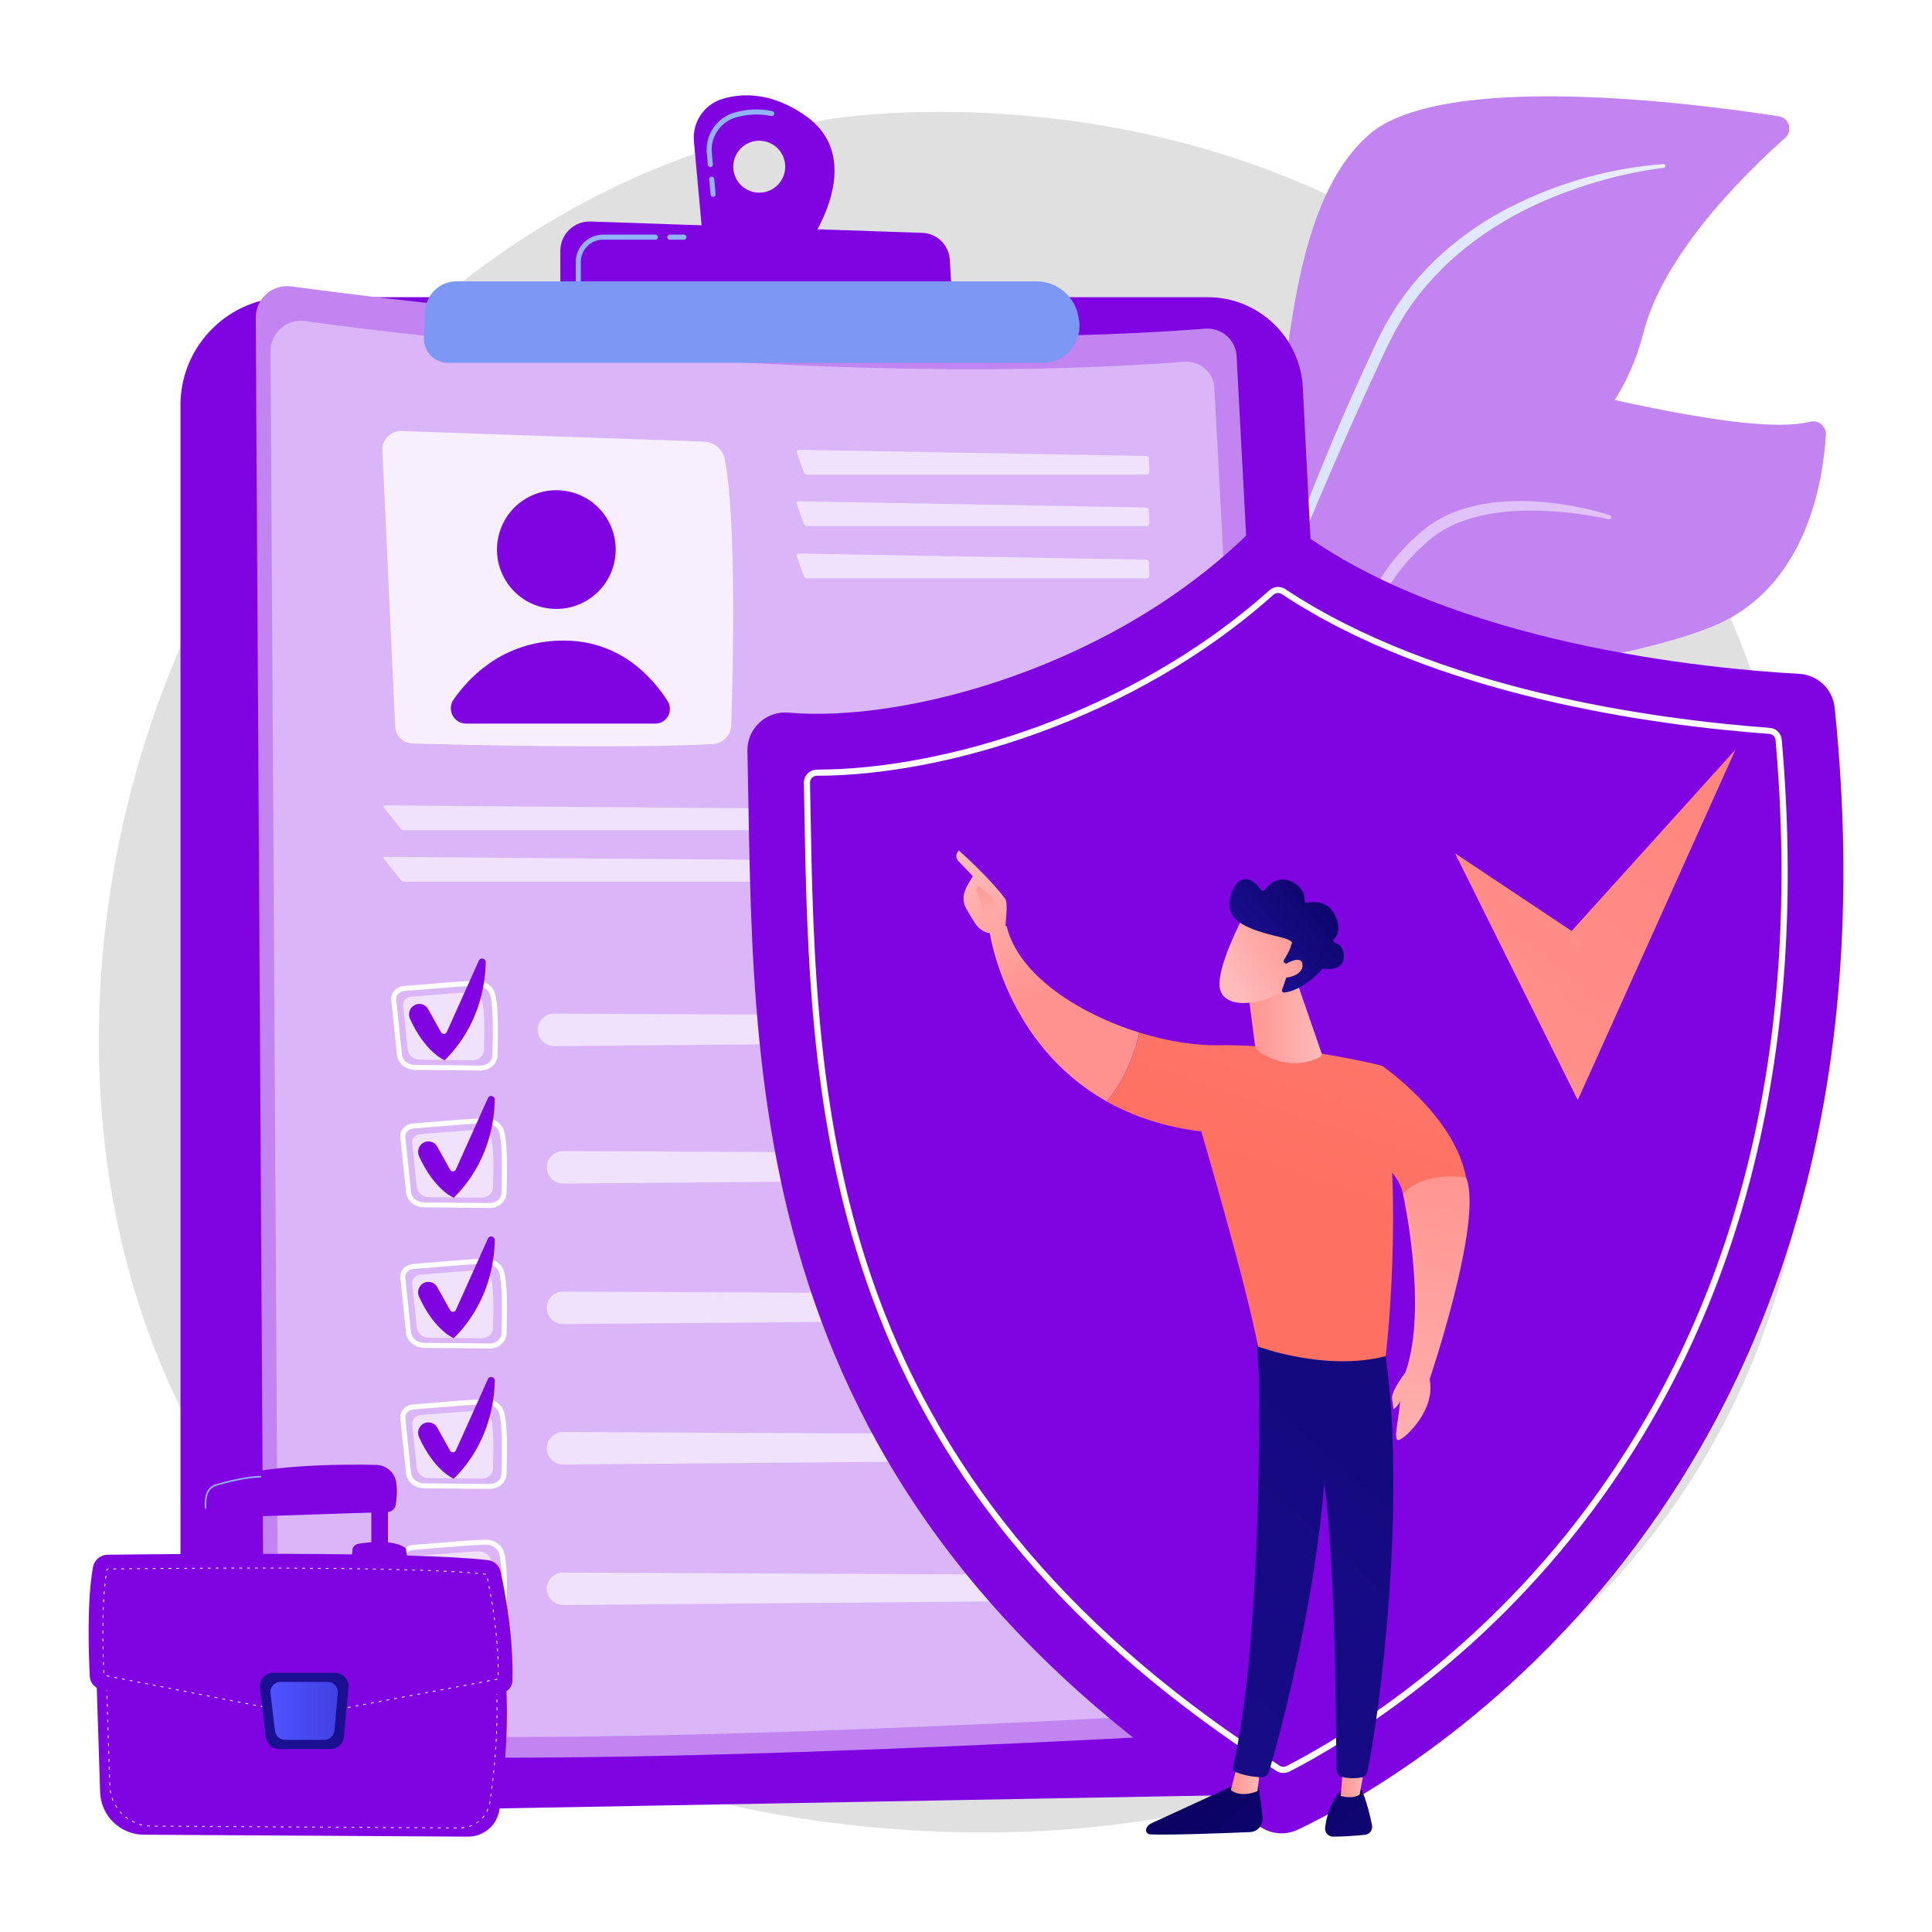<?xml version="1.0" encoding="utf-8"?>
<!-- Generator: Adobe Illustrator 26.3.1, SVG Export Plug-In . SVG Version: 6.00 Build 0)  -->
<svg version="1.1" id="Capa_1" xmlns="http://www.w3.org/2000/svg" xmlns:xlink="http://www.w3.org/1999/xlink" x="0px" y="0px"
	 viewBox="0 0 400 400" style="enable-background:new 0 0 400 400;" xml:space="preserve">
<style type="text/css">
	.st0{fill:#130364;}
	.st1{fill:#8004E2;}
	
		.st2{clip-path:url(#SVGID_00000023238942559761209220000001131625637647898555_);fill:url(#SVGID_00000146471171093994945750000014391104064387787710_);}
	
		.st3{clip-path:url(#SVGID_00000060723293194767940590000001873910586968013753_);fill:url(#SVGID_00000112633232258152068560000013097161910064029359_);}
	
		.st4{clip-path:url(#SVGID_00000034084356662116687010000013492326528342536602_);fill:url(#SVGID_00000021837088651671656100000004219408996645672121_);}
	.st5{opacity:0.2;}
	.st6{fill:#FFFFFF;}
	.st7{clip-path:url(#SVGID_00000075879164090968472920000014418870255247778211_);fill:#FFFFFF;}
	.st8{clip-path:url(#SVGID_00000135678955762306582090000003766579112409828737_);fill:#FFFFFF;}
	.st9{clip-path:url(#SVGID_00000169527875103923476500000010098083169305958313_);fill:#FFFFFF;}
	.st10{clip-path:url(#SVGID_00000047769614797887293330000012484963778172443524_);}
	.st11{fill:none;stroke:#FFFFFF;stroke-miterlimit:10;}
	.st12{fill:#C7C7C7;}
	.st13{fill:#949494;}
	.st14{opacity:0.24;}
	.st15{clip-path:url(#SVGID_00000052086666627172766220000003762277402474843808_);fill:none;stroke:#C85CE1;stroke-miterlimit:10;}
	.st16{fill:none;stroke:#655F62;stroke-miterlimit:10;}
	.st17{fill:url(#SVGID_00000021114592300036798770000007174441895467706024_);}
	.st18{fill:#BDD0FB;}
	.st19{fill:url(#SVGID_00000136371566337948950860000004448517349540864428_);}
	.st20{fill:#91B3FA;}
	.st21{opacity:0.5;fill:#FFFFFF;}
	.st22{fill:url(#SVGID_00000109005914824773788850000003267917347464092302_);}
	.st23{opacity:0.78;fill:#FFFFFF;}
	.st24{fill:url(#SVGID_00000180357345028793245380000001768259107020433330_);}
	.st25{fill:url(#SVGID_00000026133361614027163380000016424489551057188509_);}
	.st26{opacity:0.6;}
	.st27{opacity:0.6;fill:#FFFFFF;}
	.st28{fill:url(#SVGID_00000150087794759684581170000013528897128795842238_);}
	.st29{fill:url(#SVGID_00000139267163172687804850000002856338686593207183_);}
	.st30{fill:url(#SVGID_00000154388404276632334950000009879428108173809330_);}
	.st31{fill:url(#SVGID_00000105425621077109792950000001281843671631144626_);}
	.st32{fill:url(#SVGID_00000183222764112453107040000001800098187537394843_);}
	.st33{fill:url(#SVGID_00000016036392272516338260000003148215347928962194_);}
	.st34{fill:#7D97F4;}
	.st35{fill:url(#SVGID_00000167375102934201050060000010387795701639828414_);}
	.st36{fill:url(#SVGID_00000169546151549536445470000012551775031883702411_);}
	.st37{fill:url(#SVGID_00000088112740298834547410000012950109320974354578_);}
	.st38{fill:url(#SVGID_00000094591095229882519360000006075573402966269359_);}
	.st39{fill:url(#SVGID_00000095298849064067841960000013923241780357670044_);}
	.st40{fill:url(#SVGID_00000138560991304385054310000000774695407086864307_);}
	.st41{fill:url(#SVGID_00000023986384671569679870000016096973130005302683_);}
	.st42{fill:url(#SVGID_00000160155397091241436790000006180071807451909248_);}
	.st43{fill:url(#SVGID_00000080184396033108984500000004572364495873387675_);}
	.st44{filter:url(#Adobe_OpacityMaskFilter);}
	.st45{filter:url(#Adobe_OpacityMaskFilter_00000085963148279995623280000009821027982738614167_);}
	
		.st46{mask:url(#SVGID_00000000916240172748066350000007206684701046652341_);fill:url(#SVGID_00000083811722994862804060000017844162350830864550_);}
	.st47{fill:url(#SVGID_00000027577777417789664910000015880202268223541178_);}
	.st48{fill:url(#SVGID_00000128467789096211040980000010295875367090979517_);}
	.st49{fill:url(#SVGID_00000124160392594119395180000007457051404556029320_);}
	.st50{fill:url(#SVGID_00000144337417972620939720000006066408569805017517_);}
	.st51{fill:url(#SVGID_00000098905508724410548390000010462919761492471682_);}
	.st52{fill:url(#SVGID_00000163793921759093464380000003684434205406484142_);}
	.st53{fill:url(#SVGID_00000127029225576923301950000008661673643954182565_);}
	.st54{fill:url(#SVGID_00000057116282953865574760000012277431001548885419_);}
	.st55{fill:url(#SVGID_00000098912840155594555400000006650202102100789646_);}
	.st56{fill:url(#SVGID_00000181792868806259787900000011408352495949872530_);}
	.st57{fill:url(#SVGID_00000011738442408880771450000011376101393546431373_);}
	.st58{fill:url(#SVGID_00000081614623279172010320000011771061443894723740_);}
	.st59{fill:url(#SVGID_00000064348319829376672450000016149993779434512796_);}
	.st60{fill:url(#SVGID_00000094589619148432417660000009940756924096534953_);}
	.st61{fill:url(#SVGID_00000160167616523030282210000014214793857566677389_);}
	.st62{fill:url(#SVGID_00000167379057708008599260000007764204453927864455_);}
	.st63{fill:url(#SVGID_00000098922933273557433640000013746704660613337489_);}
	.st64{fill:url(#SVGID_00000151538367340202744250000002101844517527313064_);}
	.st65{fill:url(#SVGID_00000129916278780348349740000000615777433569927052_);}
	.st66{fill:#E0E0E0;}
	.st67{fill:#C184F1;}
	.st68{fill:url(#SVGID_00000111872853966733776500000005156298613211623848_);}
	.st69{opacity:0.4;fill:#FFFFFF;}
	.st70{fill:url(#SVGID_00000148657815307114444780000016382826697709490600_);}
	.st71{filter:url(#Adobe_OpacityMaskFilter_00000182524906507428524850000006381329755096069010_);}
	.st72{filter:url(#Adobe_OpacityMaskFilter_00000116209241304774859410000015954449056334503835_);}
	
		.st73{mask:url(#SVGID_00000002345431585279243090000017658145612903559309_);fill:url(#SVGID_00000022548027090590802420000013331727284302627209_);}
	.st74{fill:url(#SVGID_00000046324888505084516640000011392531321613596858_);}
	.st75{fill:url(#SVGID_00000129173638567864255740000011158906081229415097_);}
	.st76{fill:url(#SVGID_00000142862783542190777530000011455702625739478440_);}
	.st77{fill:url(#SVGID_00000103266005107679600160000016986953595634025619_);}
	.st78{fill:url(#SVGID_00000074430979130420358270000003661471471681773464_);}
	.st79{fill:url(#SVGID_00000120557702460605360650000005413013917556218270_);}
	.st80{fill:url(#SVGID_00000030479865359762569710000013729447646307341992_);}
	.st81{fill:url(#SVGID_00000088825520419260750240000017291601394300013717_);}
	.st82{fill:url(#SVGID_00000090987193209666246630000000578293149508224160_);}
	.st83{fill:url(#SVGID_00000178890981752915212770000003270821571687810184_);}
	.st84{fill:url(#SVGID_00000083777528994198052320000005996519334567383452_);}
	.st85{fill:url(#SVGID_00000158031050820703163470000013894463836067588286_);}
	.st86{fill:url(#SVGID_00000165196512441685232550000009318627806617326257_);}
	.st87{fill:url(#SVGID_00000002362503735340126160000008090565179600420522_);}
	.st88{fill:url(#SVGID_00000065795342135606140410000004766689532181597827_);}
	.st89{fill:url(#SVGID_00000044860615020028018310000004041086994646935436_);}
	.st90{fill:url(#SVGID_00000088092190533515479550000016992950881844997799_);}
	.st91{fill:url(#SVGID_00000013167367907084434460000001165955353668824233_);}
	.st92{fill:url(#SVGID_00000182527541380402538200000016250289915533384849_);}
</style>
<g>
	<path class="st66" d="M332.4,329.09c-64.94,68.53-164.68,48.25-179.43,45c-18.57-4.1-62.77-13.87-95.75-52.42
		c-50.49-59.03-45.39-151.27-6.4-213.47c11.35-18.1,49.53-71.88,121.23-83.57c4.19-0.68,79.07-11.66,139.31,38.89
		c8.12,6.82,21.23,19.16,32.72,37.13C379.74,156.39,396.61,261.33,332.4,329.09z"/>
	<g>
		<g>
			<path class="st67" d="M259.46,147.24c-4.02,14.56-10.78,33.56-17.73,49.73l-2.5-0.44c8.73-19.46,18.38-46.51,22.64-78.9
				c4.3-32.66,3.28-73.42,21.39-89.61c15.07-13.48,67.77-6.62,85.02-3.94c2.16,0.33,2.95,3.03,1.32,4.47
				c-8.05,7.13-25.23,23.91-29.38,40.47c-5.47,21.83-25.71,36.15-44.05,40.37C277.82,113.62,267.66,117.51,259.46,147.24z"/>
			
				<linearGradient id="SVGID_00000095317809799159253480000001925430105684805563_" gradientUnits="userSpaceOnUse" x1="492.299" y1="-378.39" x2="557.061" y2="-378.39" gradientTransform="matrix(0.985 0.173 -0.173 0.985 -278.524 362.189)">
				<stop  offset="0" style="stop-color:#DAE3FE"/>
				<stop  offset="1" style="stop-color:#E9EFFD"/>
			</linearGradient>
			<path style="fill:url(#SVGID_00000095317809799159253480000001925430105684805563_);" d="M344.38,33.97
				c-11.05,0.82-21.9,3.89-31.81,8.96c-4.96,2.52-9.62,5.69-13.8,9.4c-4.15,3.74-7.85,8.05-10.73,12.87l-1.07,1.81
				c-0.35,0.61-0.65,1.24-0.98,1.86c-0.31,0.63-0.65,1.25-0.94,1.88l-0.87,1.87c-1.16,2.49-2.31,4.99-3.44,7.51
				c-2.26,5.02-4.44,10.08-6.53,15.17c-4.2,10.18-8.09,20.48-11.35,31.02c-0.08,0.25,0.06,0.52,0.32,0.6
				c0.24,0.08,0.5-0.05,0.59-0.29l0.01-0.01c1.9-5.14,3.9-10.25,6-15.32c2.07-5.08,4.21-10.13,6.4-15.16l3.31-7.53l3.39-7.5
				c1.13-2.5,2.28-4.99,3.45-7.47l0.87-1.86c0.29-0.62,0.61-1.2,0.91-1.81c0.31-0.6,0.59-1.21,0.93-1.79l1.02-1.74
				c2.73-4.64,6.28-8.76,10.21-12.44c2.01-1.8,4.09-3.53,6.32-5.06l0.83-0.59l0.85-0.56c0.57-0.37,1.13-0.75,1.7-1.11
				c1.16-0.7,2.31-1.41,3.51-2.04c4.75-2.63,9.82-4.67,15.01-6.34c5.19-1.66,10.55-2.89,15.95-3.55l0.02,0
				c0.21-0.03,0.36-0.22,0.34-0.43C344.76,34.1,344.58,33.95,344.38,33.97z"/>
		</g>
		<g>
			<path class="st67" d="M288.87,155.45c-2.81,17.59,1.86,24.5,4.55,30.94c0.48,1.14,1.16,2.76,1.91,4.69l-2.48,1.16
				c-0.7-2.81-1.56-5.57-2.63-8.17c-7.31-17.85-17.37-49.47-10.7-74.34c6.67-24.87,22.37-34.24,50.73-27.81
				c23.63,5.36,37.62,7.1,44.54,5.39c1.71-0.42,3.34,0.97,3.24,2.73c-0.55,9.38-3.95,31.93-23.78,39.78
				C328.97,139.84,291.68,137.86,288.87,155.45z"/>
			<path class="st21" d="M333.3,106.68c-1.97-0.66-3.95-1.14-5.97-1.57c-2.01-0.42-4.05-0.77-6.1-1c-4.1-0.47-8.27-0.55-12.43-0.01
				c-2.07,0.28-4.14,0.71-6.15,1.36c-2.01,0.66-3.97,1.55-5.78,2.69c-0.44,0.3-0.91,0.58-1.33,0.91c-0.42,0.33-0.86,0.65-1.26,1
				l-2.31,2.11l-2.17,2.28l-1.99,2.44c-2.53,3.36-4.45,7.19-5.66,11.2c-1.23,4.02-1.7,8.2-1.77,12.34l-0.02,1.55
				c-0.02,0.52,0.04,1.03,0.06,1.55c0.06,1.03,0.08,2.06,0.17,3.09l0.33,3.07c0.09,1.03,0.31,2.03,0.47,3.05
				c0.65,4.06,1.65,8.03,2.76,11.97c0.06,0.22,0.29,0.35,0.51,0.29c0.21-0.06,0.34-0.27,0.29-0.48l0-0.01
				c-0.81-3.98-1.67-7.95-2.1-11.97c-0.28-2-0.39-4.02-0.56-6.02c-0.05-1-0.05-2.01-0.08-3.01c0-0.5-0.04-1-0.01-1.51l0.07-1.5
				c0.17-4,0.78-7.97,1.98-11.74c1.19-3.78,3.06-7.3,5.44-10.45l1.88-2.29l2.06-2.14l2.21-2c0.37-0.32,0.75-0.6,1.13-0.9
				c0.38-0.3,0.79-0.54,1.19-0.82c1.62-1.04,3.4-1.86,5.25-2.48c1.85-0.64,3.78-1.09,5.73-1.4c3.92-0.62,7.95-0.68,11.96-0.44
				c2.01,0.14,4.02,0.32,6.02,0.6c2,0.29,4,0.64,5.96,1.07l0.01,0c0.23,0.05,0.46-0.09,0.51-0.33
				C333.64,106.96,333.51,106.75,333.3,106.68z"/>
		</g>
	</g>
	<g>
		<path class="st1" d="M37.36,83.91c0-12.36,10.02-22.38,22.38-22.38h190.3c10.5,0,19.16,8.23,19.69,18.71l14.05,275.89
			c0.42,8.2-6.04,15.13-14.26,15.27l-218.1,3.96c-7.72,0.14-14.05-6.08-14.05-13.8V83.91z"/>
		<g>
			<path class="st67" d="M52.95,65.78c-0.02-3.95,3.45-7.01,7.37-6.48c25.99,3.52,115.35,14.42,189.23,8.75
				c3.37-0.26,6.29,2.29,6.47,5.67l14.73,277.12c0.2,3.8-2.7,7.05-6.5,7.27c-31.07,1.84-159.04,8.95-204.69,4.17
				c-2.78-0.29-4.89-2.63-4.9-5.42L52.95,65.78z"/>
			<path class="st69" d="M56.01,72.72c-0.02-3.81,3.32-6.75,7.09-6.24c25.01,3.39,111,13.88,182.1,8.42
				c3.24-0.25,6.06,2.21,6.23,5.46l14.17,266.69c0.19,3.66-2.6,6.78-6.25,7c-29.9,1.77-153.06,8.61-196.98,4.01
				c-2.67-0.28-4.7-2.53-4.72-5.22L56.01,72.72z"/>
			<path class="st23" d="M79.16,93.28l2.66,57.18c0.09,1.9,1.62,3.41,3.53,3.47c10.59,0.3,43.58,1.1,62.21,0.13
				c2.11-0.11,3.77-1.81,3.84-3.92c0.36-10.72,1.13-41.93-1.31-54.98c-0.39-2.11-2.21-3.65-4.35-3.73l-62.59-2.19
				C80.9,89.16,79.06,91.03,79.16,93.28z"/>
			
				<ellipse transform="matrix(0.276 -0.961 0.961 0.276 -25.892 193.084)" class="st1" cx="115.18" cy="113.72" rx="12.29" ry="12.29"/>
			<path class="st1" d="M96.51,149.81h39.16c2.4,0,3.84-2.65,2.55-4.67c-3.33-5.2-10.28-12.85-22.34-12.51
				c-11.62,0.33-18.5,7.24-21.96,12.19C92.44,146.92,93.94,149.81,96.51,149.81z"/>
			<g class="st26">
				<path class="st6" d="M237.41,98.26c0.31,0,0.56-0.26,0.55-0.57l-0.08-2.7c-0.01-0.31-0.27-0.57-0.59-0.58l-71.95-1.28
					c-0.31-0.01-0.48,0.23-0.38,0.53l1.43,4.06c0.1,0.3,0.45,0.54,0.76,0.54H237.41z"/>
			</g>
			<g class="st26">
				<path class="st6" d="M165.34,103.79c-0.31-0.01-0.48,0.23-0.38,0.53l1.43,4.06c0.1,0.3,0.45,0.54,0.76,0.54h70.25
					c0.31,0,0.56-0.26,0.55-0.57l-0.08-2.7c-0.01-0.31-0.27-0.57-0.59-0.58L165.34,103.79z"/>
			</g>
			<g class="st26">
				<path class="st6" d="M165.34,114.6c-0.31-0.01-0.48,0.23-0.38,0.53l1.43,4.06c0.1,0.3,0.45,0.54,0.76,0.54h70.25
					c0.31,0,0.56-0.26,0.55-0.57l-0.08-2.7c-0.01-0.31-0.27-0.57-0.59-0.58L165.34,114.6z"/>
			</g>
			<g class="st26">
				<path class="st6" d="M244.07,171.88c0.31,0,0.55-0.26,0.53-0.57l-0.18-2.7c-0.02-0.31-0.29-0.57-0.61-0.57l-164.11-1.29
					c-0.31,0-0.41,0.2-0.21,0.44l3.38,4.25c0.2,0.24,0.61,0.45,0.92,0.45H244.07z"/>
			</g>
			<g class="st26">
				<path class="st6" d="M79.71,177.4c-0.31,0-0.41,0.2-0.21,0.44l3.38,4.25c0.2,0.24,0.61,0.45,0.92,0.45h160.27
					c0.31,0,0.55-0.26,0.53-0.57l-0.18-2.7c-0.02-0.31-0.29-0.57-0.61-0.57L79.71,177.4z"/>
			</g>
			<g>
				<path class="st6" d="M101.4,250.1c-0.01,0-0.02,0-0.04,0l-13.57-0.13c-1.94-0.02-3.54-1.35-3.72-3.1l-1.19-11.39
					c-0.07-0.67,0.14-1.33,0.58-1.86c0.5-0.59,1.26-0.97,2.08-1.02l0,0c1.14-0.08,2.75-0.22,4.46-0.36
					c3.59-0.31,8.06-0.69,10.57-0.72c1.82-0.01,3.37,1.07,3.8,2.66c0.71,2.61,0.64,7.56,0.51,12.83
					C104.83,248.72,103.27,250.1,101.4,250.1z M85.61,233.64c-0.54,0.04-1.03,0.28-1.35,0.66c-0.26,0.31-0.39,0.7-0.35,1.08
					l1.19,11.39c0.13,1.22,1.29,2.16,2.7,2.17l13.57,0.13c0.01,0,0.02,0,0.03,0c1.32,0,2.4-0.93,2.43-2.08
					c0.13-5.19,0.2-10.05-0.47-12.53c-0.3-1.11-1.46-1.88-2.78-1.89c-2.48,0.03-6.92,0.41-10.49,0.71
					C88.37,233.42,86.76,233.56,85.61,233.64L85.61,233.64z"/>
				<path class="st27" d="M87.07,234.81c2.85-0.19,9.05-0.82,11.99-0.86c1.25-0.02,2.34,0.74,2.63,1.82
					c0.57,2.1,0.49,6.28,0.39,10.13c-0.03,1.16-1.09,2.08-2.39,2.07l-10.84-0.1c-1.33-0.01-2.44-0.92-2.56-2.11l-0.95-9.1
					C85.23,235.72,86.01,234.89,87.07,234.81z"/>
				<g class="st26">
					<path class="st6" d="M113.32,242.54c0.39,1.49,1.75,2.52,3.29,2.51l125.56-1.07c1.42-0.01,2.56-1.18,2.53-2.6
						c-0.03-1.38-1.15-2.49-2.54-2.49l-125.56-0.57C114.37,238.3,112.75,240.4,113.32,242.54z"/>
				</g>
				<path class="st1" d="M87.64,236.6L87.64,236.6c1.01-0.59,2.3-0.24,2.87,0.78l2.68,4.8c0.27,0.48,0.97,0.45,1.19-0.05l6.64-14.78
					c0.33-0.74,1.43-0.49,1.42,0.32c-0.07,4.52-1.27,13.11-8.49,20.31c0,0-3.98-1.55-7.19-8.59
					C86.3,238.37,86.68,237.17,87.64,236.6z"/>
				<path class="st6" d="M101.4,279.19c-0.01,0-0.02,0-0.04,0l-13.57-0.13c-1.94-0.02-3.54-1.35-3.72-3.1l-1.19-11.39
					c-0.07-0.67,0.14-1.33,0.58-1.86c0.5-0.59,1.26-0.97,2.08-1.02l0,0c1.14-0.08,2.75-0.22,4.46-0.36
					c3.59-0.31,8.06-0.69,10.57-0.72c0.02,0,0.04,0,0.05,0c1.78,0,3.32,1.09,3.75,2.66c0.71,2.61,0.64,7.56,0.51,12.83
					C104.83,277.81,103.27,279.19,101.4,279.19z M85.61,262.72c-0.54,0.04-1.03,0.28-1.35,0.66c-0.26,0.31-0.39,0.7-0.35,1.08
					l1.19,11.39c0.13,1.22,1.29,2.16,2.7,2.17l13.57,0.13c0.01,0,0.02,0,0.03,0c1.32,0,2.4-0.93,2.43-2.08
					c0.13-5.19,0.2-10.05-0.47-12.53c-0.3-1.11-1.47-1.91-2.78-1.89c-2.48,0.03-6.92,0.41-10.49,0.71
					C88.37,262.51,86.76,262.65,85.61,262.72L85.61,262.72z"/>
				<path class="st27" d="M87.07,263.9c2.85-0.19,9.05-0.82,11.99-0.86c1.25-0.02,2.34,0.74,2.63,1.82
					c0.57,2.1,0.49,6.28,0.39,10.13c-0.03,1.16-1.09,2.08-2.39,2.07l-10.84-0.1c-1.33-0.01-2.44-0.92-2.56-2.11l-0.95-9.1
					C85.23,264.8,86.01,263.97,87.07,263.9z"/>
				<g class="st26">
					<path class="st6" d="M113.32,271.63c0.39,1.49,1.75,2.52,3.29,2.51l125.56-1.07c1.42-0.01,2.56-1.18,2.53-2.6
						c-0.03-1.38-1.15-2.49-2.54-2.49l-125.56-0.57C114.37,267.39,112.75,269.48,113.32,271.63z"/>
				</g>
				<path class="st1" d="M87.64,265.68L87.64,265.68c1.01-0.59,2.3-0.24,2.87,0.78l2.68,4.8c0.27,0.48,0.97,0.45,1.19-0.05
					l6.64-14.78c0.33-0.74,1.43-0.49,1.42,0.32c-0.07,4.52-1.27,13.11-8.49,20.31c0,0-3.98-1.55-7.19-8.59
					C86.3,267.46,86.68,266.25,87.64,265.68z"/>
				<path class="st6" d="M101.4,308.27c-0.01,0-0.02,0-0.04,0l-13.57-0.13c-1.94-0.02-3.54-1.35-3.72-3.1l-1.19-11.39
					c-0.07-0.67,0.14-1.33,0.58-1.86c0.5-0.59,1.26-0.97,2.08-1.02l0,0c1.14-0.08,2.75-0.22,4.46-0.36
					c3.59-0.31,8.06-0.69,10.57-0.72c0.02,0,0.04,0,0.05,0c1.78,0,3.32,1.09,3.75,2.66c0.71,2.61,0.64,7.56,0.51,12.83
					C104.83,306.89,103.27,308.27,101.4,308.27z M85.61,291.81c-0.54,0.04-1.03,0.28-1.35,0.66c-0.26,0.31-0.39,0.7-0.35,1.08
					l1.19,11.39c0.13,1.22,1.29,2.16,2.7,2.17l13.57,0.13c0.01,0,0.02,0,0.03,0c1.32,0,2.4-0.93,2.43-2.08
					c0.13-5.19,0.2-10.05-0.47-12.53c-0.3-1.11-1.47-1.91-2.78-1.89c-2.48,0.03-6.92,0.41-10.49,0.71
					C88.37,291.59,86.76,291.73,85.61,291.81L85.61,291.81z"/>
				<path class="st27" d="M87.07,292.98c2.85-0.19,9.05-0.82,11.99-0.86c1.25-0.02,2.34,0.74,2.63,1.82
					c0.57,2.1,0.49,6.28,0.39,10.13c-0.03,1.16-1.09,2.08-2.39,2.07l-10.84-0.1c-1.33-0.01-2.44-0.92-2.56-2.11l-0.95-9.1
					C85.23,293.89,86.01,293.06,87.07,292.98z"/>
				<g class="st26">
					<path class="st6" d="M113.32,300.71c0.39,1.49,1.75,2.52,3.29,2.51l125.56-1.07c1.42-0.01,2.56-1.18,2.53-2.6
						c-0.03-1.38-1.15-2.49-2.54-2.49l-125.56-0.57C114.37,296.47,112.75,298.57,113.32,300.71z"/>
				</g>
				<path class="st1" d="M87.64,294.77L87.64,294.77c1.01-0.59,2.3-0.24,2.87,0.78l2.68,4.8c0.27,0.48,0.97,0.45,1.19-0.05
					l6.64-14.78c0.33-0.74,1.43-0.49,1.42,0.32c-0.07,4.52-1.27,13.11-8.49,20.31c0,0-3.98-1.55-7.19-8.59
					C86.3,296.54,86.68,295.33,87.64,294.77z"/>
				<path class="st6" d="M101.4,337.36c-0.01,0-0.02,0-0.04,0l-13.57-0.13c-1.94-0.02-3.54-1.35-3.72-3.1l-1.19-11.39
					c-0.07-0.67,0.14-1.33,0.58-1.86c0.5-0.59,1.26-0.97,2.08-1.02l0,0c1.14-0.08,2.75-0.22,4.46-0.36
					c3.59-0.31,8.06-0.69,10.57-0.72c0.02,0,0.04,0,0.05,0c1.78,0,3.32,1.09,3.75,2.66c0.71,2.61,0.64,7.56,0.51,12.83
					C104.83,335.98,103.27,337.36,101.4,337.36z M85.61,320.89c-0.54,0.04-1.03,0.28-1.35,0.66c-0.26,0.31-0.39,0.7-0.35,1.08
					l1.19,11.39c0.13,1.22,1.29,2.16,2.7,2.17l13.57,0.13c0.01,0,0.02,0,0.03,0c1.32,0,2.4-0.93,2.43-2.08
					c0.13-5.19,0.2-10.05-0.47-12.53c-0.3-1.11-1.47-1.92-2.78-1.89c-2.48,0.03-6.92,0.41-10.49,0.71
					C88.37,320.68,86.76,320.81,85.61,320.89L85.61,320.89z"/>
				<path class="st27" d="M87.07,322.07c2.85-0.19,9.05-0.82,11.99-0.86c1.25-0.02,2.34,0.74,2.63,1.82
					c0.57,2.1,0.49,6.28,0.39,10.13c-0.03,1.16-1.09,2.08-2.39,2.07l-10.84-0.1c-1.33-0.01-2.44-0.92-2.56-2.11l-0.95-9.1
					C85.23,322.97,86.01,322.14,87.07,322.07z"/>
				<g class="st26">
					<path class="st6" d="M113.32,329.8L113.32,329.8c0.39,1.49,1.75,2.52,3.29,2.51l125.56-1.07c1.42-0.01,2.56-1.18,2.53-2.6
						c-0.03-1.38-1.15-2.49-2.54-2.49l-125.56-0.57C114.37,325.56,112.75,327.65,113.32,329.8z"/>
				</g>
			</g>
			<path class="st6" d="M99.52,221.64c-0.01,0-0.02,0-0.04,0l-13.57-0.13c-1.94-0.02-3.54-1.35-3.72-3.1l-1.19-11.39
				c-0.07-0.67,0.14-1.33,0.58-1.86c0.5-0.59,1.26-0.97,2.08-1.02l0,0c1.14-0.08,2.75-0.22,4.46-0.36
				c3.59-0.31,8.06-0.69,10.57-0.72c0.02,0,0.04,0,0.05,0c1.78,0,3.32,1.09,3.75,2.66c0.71,2.61,0.64,7.56,0.51,12.83
				C102.95,220.26,101.39,221.64,99.52,221.64z M83.73,205.18c-0.54,0.04-1.03,0.28-1.35,0.66c-0.26,0.31-0.39,0.7-0.35,1.08
				l1.19,11.39c0.13,1.22,1.29,2.16,2.7,2.17l13.57,0.13c0.01,0,0.02,0,0.03,0c1.32,0,2.4-0.93,2.43-2.08
				c0.13-5.19,0.2-10.05-0.47-12.53c-0.3-1.11-1.47-1.92-2.78-1.89c-2.48,0.03-6.92,0.41-10.49,0.71
				C86.49,204.96,84.88,205.1,83.73,205.18L83.73,205.18z"/>
			<path class="st27" d="M85.19,206.35c2.85-0.19,9.05-0.82,11.99-0.86c1.25-0.02,2.34,0.74,2.63,1.82
				c0.57,2.1,0.49,6.28,0.39,10.13c-0.03,1.16-1.09,2.08-2.39,2.07l-10.84-0.1c-1.33-0.01-2.44-0.92-2.56-2.11l-0.95-9.1
				C83.35,207.26,84.13,206.43,85.19,206.35z"/>
			<g class="st26">
				<path class="st6" d="M111.44,214.08L111.44,214.08c0.39,1.49,1.75,2.52,3.29,2.51l125.56-1.07c1.42-0.01,2.56-1.18,2.53-2.6
					c-0.03-1.38-1.15-2.49-2.54-2.49l-125.56-0.57C112.49,209.84,110.87,211.94,111.44,214.08z"/>
			</g>
			<path class="st1" d="M85.76,208.14L85.76,208.14c1.01-0.59,2.3-0.24,2.87,0.78l2.68,4.8c0.27,0.48,0.97,0.45,1.19-0.05
				l6.64-14.78c0.33-0.74,1.43-0.49,1.42,0.32c-0.07,4.52-1.27,13.11-8.49,20.31c0,0-3.98-1.55-7.19-8.59
				C84.42,209.91,84.8,208.7,85.76,208.14z"/>
		</g>
		<path class="st1" d="M166.69,23.91c-6.87-4.78-12.85-4.69-17.06-3.45c-3.84,1.13-6.33,4.84-5.96,8.82l1.81,19.8l21.59,1.92
			C167.07,51.01,180.17,33.29,166.69,23.91z M157.19,39.89c-2.97,0-5.38-2.41-5.38-5.38s2.41-5.38,5.38-5.38
			c2.97,0,5.38,2.41,5.38,5.38S160.17,39.89,157.19,39.89z"/>
		<path class="st20" d="M147.64,40.76c-0.27,0-0.49-0.2-0.52-0.47l-0.29-3.15c-0.03-0.29,0.18-0.54,0.47-0.57
			c0.29-0.03,0.54,0.18,0.57,0.47l0.29,3.15c0.03,0.29-0.18,0.54-0.47,0.57C147.67,40.76,147.66,40.76,147.64,40.76z M147.07,34.58
			c-0.27,0-0.49-0.2-0.52-0.47l-0.22-2.39c-0.35-3.8,2.04-7.33,5.68-8.4c2.58-0.76,5.23-0.87,7.89-0.32
			c0.28,0.06,0.46,0.33,0.41,0.62c-0.06,0.28-0.33,0.46-0.61,0.41c-2.49-0.51-4.98-0.41-7.39,0.3c-3.16,0.93-5.24,4.01-4.94,7.31
			l0.22,2.39c0.03,0.29-0.18,0.54-0.47,0.57C147.11,34.58,147.09,34.58,147.07,34.58z"/>
		<path class="st1" d="M116.01,61.89v-9.96c0-3.44,2.85-6.19,6.28-6.07l68.65,2.35c3.05,0.1,5.51,2.51,5.7,5.55l0.57,9.57
			L116.01,61.89z"/>
		<path class="st20" d="M141.61,49.62h-2.95c-0.29,0-0.52-0.23-0.52-0.52c0-0.29,0.23-0.52,0.52-0.52h2.95
			c0.29,0,0.52,0.23,0.52,0.52C142.13,49.38,141.9,49.62,141.61,49.62z"/>
		<path class="st20" d="M119.73,58.77c-0.29,0-0.52-0.23-0.52-0.52v-4.03c0-3.11,2.53-5.64,5.64-5.64h10.85
			c0.29,0,0.52,0.23,0.52,0.52c0,0.29-0.23,0.52-0.52,0.52h-10.85c-2.54,0-4.6,2.06-4.6,4.6v4.03
			C120.25,58.53,120.02,58.77,119.73,58.77z"/>
		<path class="st34" d="M88.04,64.41c0.17-3.45,3.01-6.16,6.46-6.16l120.05,0c4.32,0,8.01,3.11,8.74,7.36l0.1,0.59
			c0.81,4.66-2.78,8.92-7.51,8.92H92.73c-2.83,0-5.08-2.37-4.95-5.19L88.04,64.41z"/>
	</g>
	<g>
		<g>
			<path class="st1" d="M157.22,149.62c1.63-1.52,3.83-2.28,6.05-2.08c23.76,2.14,68.09-9.31,97.07-38.95
				c2.01-2.06,5.68-0.9,7.99,0.83c32.22,24.08,85.64,29.07,104.18,30.09c3.84,0.21,6.95,3.19,7.34,7.01
				c16.86,162.86-89.18,221.88-111.17,232.3c-2.4,1.14-5.23,0.97-7.49-0.43C151.57,310.1,156.26,221.31,154.74,155.52
				C154.69,153.29,155.59,151.14,157.22,149.62z"/>
			<path class="st6" d="M265.71,367.08c-0.51,0-1.02-0.14-1.46-0.43c-42.04-26.88-69.45-59.01-83.77-98.23
				c-12.8-35.03-13.42-70.69-13.97-102.15l-0.07-4.19c-0.01-0.73,0.26-1.42,0.77-1.93c0.51-0.52,1.2-0.81,1.94-0.81h0
				c26,0,65.03-11.48,93.66-37.13c0.92-0.82,2.27-0.92,3.3-0.24c31.46,20.87,76.34,26.95,100.29,28.72c1.33,0.1,2.38,1.13,2.49,2.46
				c5.57,63.57-7.65,117.34-39.31,159.79c-23.64,31.71-51.68,48.23-62.64,53.86l0,0C266.56,366.98,266.13,367.08,265.71,367.08z
				 M169.16,160.61c-0.41,0-0.78,0.15-1.05,0.43c-0.27,0.27-0.41,0.63-0.4,1.01l0.07,4.19c0.55,31.36,1.17,66.91,13.9,101.74
				c14.23,38.95,41.46,70.87,83.26,97.59c0.43,0.27,0.97,0.3,1.42,0.07l0,0c10.88-5.59,38.71-21.99,62.19-53.49
				c31.46-42.19,44.6-95.66,39.06-158.91c-0.06-0.7-0.61-1.24-1.31-1.3c-24.08-1.77-69.21-7.89-100.91-28.93
				c-0.54-0.36-1.25-0.31-1.74,0.13C234.77,149.02,195.38,160.61,169.16,160.61L169.16,160.61z"/>
		</g>
	</g>
	<g>
		<path class="st1" d="M19.83,343.06l0.9,28c0.16,4.88,4.16,8.77,9.07,8.8l67.05,0.4c3.28,0.02,6.07-2.36,6.55-5.59
			c1.05-7.07,2.38-19.72,0.88-31.6H19.83z"/>
		<path class="st6" d="M94.48,378.53L94.48,378.53l-0.49,0c-0.04,0-0.08-0.04-0.08-0.08c0-0.04,0.04-0.08,0.08-0.08h0l0.49,0
			c0.04,0,0.08,0.04,0.08,0.08C94.56,378.49,94.52,378.53,94.48,378.53z M95.62,378.52c-0.04,0-0.08-0.03-0.08-0.08
			c0-0.04,0.03-0.08,0.08-0.09c0.16-0.01,0.32-0.03,0.48-0.05c0.04-0.01,0.09,0.02,0.09,0.07c0.01,0.04-0.02,0.09-0.07,0.09
			C95.95,378.49,95.78,378.51,95.62,378.52C95.62,378.52,95.62,378.52,95.62,378.52z M92.85,378.52L92.85,378.52l-0.49,0
			c-0.04,0-0.08-0.04-0.08-0.08c0-0.04,0.04-0.08,0.08-0.08h0l0.49,0c0.05,0,0.08,0.04,0.08,0.08
			C92.93,378.48,92.89,378.52,92.85,378.52z M91.22,378.51L91.22,378.51l-0.49,0c-0.04,0-0.08-0.04-0.08-0.08
			c0-0.04,0.04-0.08,0.08-0.08h0l0.49,0c0.04,0,0.08,0.04,0.08,0.08C91.3,378.47,91.27,378.51,91.22,378.51z M89.59,378.5
			L89.59,378.5l-0.49,0c-0.04,0-0.08-0.04-0.08-0.08c0-0.04,0.04-0.08,0.08-0.08l0.49,0c0.04,0,0.08,0.04,0.08,0.08
			C89.67,378.46,89.64,378.5,89.59,378.5z M87.96,378.49L87.96,378.49l-0.49,0c-0.04,0-0.08-0.04-0.08-0.08
			c0-0.04,0.04-0.08,0.08-0.08h0l0.49,0c0.04,0,0.08,0.04,0.08,0.08C88.05,378.45,88.01,378.49,87.96,378.49z M86.34,378.48
			L86.34,378.48l-0.49,0c-0.04,0-0.08-0.04-0.08-0.08c0-0.04,0.04-0.08,0.08-0.08l0.49,0c0.04,0,0.08,0.04,0.08,0.08
			C86.42,378.44,86.38,378.48,86.34,378.48z M84.71,378.47L84.71,378.47l-0.49,0c-0.04,0-0.08-0.04-0.08-0.08
			c0-0.04,0.04-0.08,0.08-0.08h0l0.49,0c0.04,0,0.08,0.04,0.08,0.08C84.79,378.43,84.75,378.47,84.71,378.47z M83.08,378.46
			L83.08,378.46l-0.49,0c-0.04,0-0.08-0.04-0.08-0.08c0-0.04,0.04-0.08,0.08-0.08h0l0.49,0c0.04,0,0.08,0.04,0.08,0.08
			C83.16,378.42,83.13,378.46,83.08,378.46z M81.45,378.45L81.45,378.45l-0.49,0c-0.04,0-0.08-0.04-0.08-0.08
			c0-0.04,0.04-0.08,0.08-0.08h0l0.49,0c0.04,0,0.08,0.04,0.08,0.08C81.53,378.41,81.5,378.45,81.45,378.45z M79.82,378.44
			L79.82,378.44l-0.49,0c-0.04,0-0.08-0.04-0.08-0.08c0-0.04,0.04-0.08,0.08-0.08h0l0.49,0c0.04,0,0.08,0.04,0.08,0.08
			C79.91,378.41,79.87,378.44,79.82,378.44z M78.2,378.43L78.2,378.43l-0.49,0c-0.04,0-0.08-0.04-0.08-0.08
			c0-0.04,0.04-0.08,0.08-0.08h0l0.49,0c0.04,0,0.08,0.04,0.08,0.08C78.28,378.4,78.24,378.43,78.2,378.43z M76.57,378.42
			L76.57,378.42l-0.49,0c-0.05,0-0.08-0.04-0.08-0.08c0-0.04,0.04-0.08,0.08-0.08h0l0.49,0c0.04,0,0.08,0.04,0.08,0.08
			C76.65,378.39,76.61,378.42,76.57,378.42z M74.94,378.41L74.94,378.41l-0.49,0c-0.05,0-0.08-0.04-0.08-0.08
			c0-0.04,0.04-0.08,0.08-0.08h0l0.49,0c0.04,0,0.08,0.04,0.08,0.08C75.02,378.38,74.99,378.41,74.94,378.41z M73.31,378.4
			L73.31,378.4l-0.49,0c-0.04,0-0.08-0.04-0.08-0.08c0-0.04,0.04-0.08,0.08-0.08h0l0.49,0c0.05,0,0.08,0.04,0.08,0.08
			C73.39,378.37,73.36,378.4,73.31,378.4z M71.68,378.39L71.68,378.39l-0.49,0c-0.04,0-0.08-0.04-0.08-0.08
			c0-0.04,0.04-0.08,0.08-0.08h0l0.49,0c0.04,0,0.08,0.04,0.08,0.08C71.77,378.36,71.73,378.39,71.68,378.39z M70.06,378.38
			L70.06,378.38l-0.49,0c-0.04,0-0.08-0.04-0.08-0.08c0-0.04,0.04-0.08,0.08-0.08l0.49,0c0.04,0,0.08,0.04,0.08,0.08
			C70.14,378.35,70.1,378.38,70.06,378.38z M68.43,378.37L68.43,378.37l-0.49,0c-0.05,0-0.08-0.04-0.08-0.08
			c0-0.04,0.04-0.08,0.08-0.08h0l0.49,0c0.04,0,0.08,0.04,0.08,0.08C68.51,378.34,68.47,378.37,68.43,378.37z M66.8,378.36
			L66.8,378.36l-0.49,0c-0.04,0-0.08-0.04-0.08-0.08c0-0.05,0.04-0.08,0.08-0.08l0.49,0c0.04,0,0.08,0.04,0.08,0.08
			C66.88,378.33,66.85,378.36,66.8,378.36z M65.17,378.36L65.17,378.36l-0.49,0c-0.04,0-0.08-0.04-0.08-0.08
			c0-0.04,0.04-0.08,0.08-0.08h0l0.49,0c0.04,0,0.08,0.04,0.08,0.08C65.25,378.32,65.22,378.36,65.17,378.36z M63.54,378.35
			L63.54,378.35l-0.49,0c-0.05,0-0.08-0.04-0.08-0.08c0-0.04,0.04-0.08,0.08-0.08l0.49,0c0.05,0,0.08,0.04,0.08,0.08
			C63.63,378.31,63.59,378.35,63.54,378.35z M61.92,378.34L61.92,378.34l-0.49,0c-0.04,0-0.08-0.04-0.08-0.08
			c0-0.04,0.04-0.08,0.08-0.08h0l0.49,0c0.04,0,0.08,0.04,0.08,0.08C62,378.3,61.96,378.34,61.92,378.34z M60.29,378.33
			L60.29,378.33l-0.49,0c-0.04,0-0.08-0.04-0.08-0.08c0-0.04,0.04-0.08,0.08-0.08h0l0.49,0c0.05,0,0.08,0.04,0.08,0.08
			C60.37,378.29,60.33,378.33,60.29,378.33z M58.66,378.32L58.66,378.32l-0.49,0c-0.04,0-0.08-0.04-0.08-0.08
			c0-0.04,0.04-0.08,0.08-0.08h0l0.49,0c0.04,0,0.08,0.04,0.08,0.08C58.74,378.28,58.7,378.32,58.66,378.32z M57.03,378.31
			L57.03,378.31l-0.49,0c-0.04,0-0.08-0.04-0.08-0.08c0-0.04,0.04-0.08,0.08-0.08h0l0.49,0c0.05,0,0.08,0.04,0.08,0.08
			C57.11,378.27,57.08,378.31,57.03,378.31z M55.4,378.3L55.4,378.3l-0.49,0c-0.04,0-0.08-0.04-0.08-0.08
			c0-0.04,0.04-0.08,0.08-0.08h0l0.49,0c0.04,0,0.08,0.04,0.08,0.08C55.49,378.26,55.45,378.3,55.4,378.3z M53.78,378.29
			L53.78,378.29l-0.49,0c-0.04,0-0.08-0.04-0.08-0.08c0-0.04,0.04-0.08,0.08-0.08h0l0.49,0c0.05,0,0.08,0.04,0.08,0.08
			C53.86,378.25,53.82,378.29,53.78,378.29z M52.15,378.28L52.15,378.28l-0.49,0c-0.04,0-0.08-0.04-0.08-0.08
			c0-0.04,0.04-0.08,0.08-0.08h0l0.49,0c0.04,0,0.08,0.04,0.08,0.08C52.23,378.24,52.19,378.28,52.15,378.28z M50.52,378.27
			L50.52,378.27l-0.49,0c-0.04,0-0.08-0.04-0.08-0.08c0-0.04,0.04-0.08,0.08-0.08h0l0.49,0c0.04,0,0.08,0.04,0.08,0.08
			C50.6,378.23,50.56,378.27,50.52,378.27z M48.89,378.26L48.89,378.26l-0.49,0c-0.05,0-0.08-0.04-0.08-0.08
			c0-0.04,0.04-0.08,0.08-0.08h0l0.49,0c0.04,0,0.08,0.04,0.08,0.08C48.97,378.22,48.94,378.26,48.89,378.26z M47.26,378.25
			L47.26,378.25l-0.49,0c-0.05,0-0.08-0.04-0.08-0.08c0-0.04,0.04-0.08,0.08-0.08l0.49,0c0.04,0,0.08,0.04,0.08,0.08
			C47.35,378.21,47.31,378.25,47.26,378.25z M45.64,378.24L45.64,378.24l-0.49,0c-0.05,0-0.08-0.04-0.08-0.08
			c0-0.04,0.04-0.08,0.08-0.08h0l0.49,0c0.04,0,0.08,0.04,0.08,0.08C45.72,378.2,45.68,378.24,45.64,378.24z M44.01,378.23
			L44.01,378.23l-0.49,0c-0.04,0-0.08-0.04-0.08-0.08c0-0.04,0.04-0.08,0.08-0.08l0.49,0c0.04,0,0.08,0.04,0.08,0.08
			C44.09,378.19,44.05,378.23,44.01,378.23z M42.38,378.22L42.38,378.22l-0.49,0c-0.04,0-0.08-0.04-0.08-0.08
			c0-0.04,0.04-0.08,0.08-0.08h0l0.49,0c0.04,0,0.08,0.04,0.08,0.08C42.46,378.18,42.42,378.22,42.38,378.22z M97.21,378.21
			c-0.03,0-0.07-0.02-0.08-0.06c-0.01-0.04,0.01-0.09,0.05-0.1c0.15-0.05,0.3-0.11,0.45-0.17c0.04-0.02,0.09,0,0.11,0.04
			c0.02,0.04,0,0.09-0.04,0.11c-0.15,0.06-0.31,0.12-0.46,0.17C97.23,378.21,97.22,378.21,97.21,378.21z M40.75,378.21L40.75,378.21
			l-0.49,0c-0.04,0-0.08-0.04-0.08-0.08c0-0.04,0.04-0.08,0.08-0.08l0.49,0c0.04,0,0.08,0.04,0.08,0.08
			C40.83,378.18,40.8,378.21,40.75,378.21z M39.12,378.2L39.12,378.2l-0.49,0c-0.05,0-0.08-0.04-0.08-0.08
			c0-0.04,0.04-0.08,0.08-0.08h0l0.49,0c0.04,0,0.08,0.04,0.08,0.08C39.21,378.17,39.17,378.2,39.12,378.2z M37.5,378.19
			L37.5,378.19l-0.49,0c-0.04,0-0.08-0.04-0.08-0.08c0-0.04,0.04-0.08,0.08-0.08h0l0.49,0c0.05,0,0.08,0.04,0.08,0.08
			C37.58,378.16,37.54,378.19,37.5,378.19z M35.87,378.18L35.87,378.18l-0.49,0c-0.05,0-0.08-0.04-0.08-0.08
			c0-0.04,0.04-0.08,0.08-0.08h0l0.49,0c0.04,0,0.08,0.04,0.08,0.08C35.95,378.15,35.91,378.18,35.87,378.18z M34.24,378.17
			L34.24,378.17l-0.49,0c-0.04,0-0.08-0.04-0.08-0.08c0-0.04,0.04-0.08,0.08-0.08h0l0.49,0c0.05,0,0.08,0.04,0.08,0.08
			C34.32,378.14,34.28,378.17,34.24,378.17z M32.61,378.16L32.61,378.16l-0.49,0c-0.05,0-0.08-0.04-0.08-0.08
			c0-0.04,0.04-0.08,0.08-0.08h0l0.49,0c0.05,0,0.08,0.04,0.08,0.08C32.69,378.13,32.66,378.16,32.61,378.16z M30.98,378.14
			C30.98,378.14,30.98,378.14,30.98,378.14c-0.17-0.01-0.33-0.02-0.5-0.04c-0.04,0-0.08-0.04-0.07-0.09c0-0.04,0.04-0.08,0.09-0.07
			c0.16,0.02,0.32,0.03,0.48,0.04c0.04,0,0.08,0.04,0.08,0.09C31.06,378.11,31.03,378.14,30.98,378.14z M29.38,377.91
			c-0.01,0-0.01,0-0.02,0c-0.16-0.04-0.32-0.08-0.48-0.13c-0.04-0.01-0.07-0.06-0.05-0.1c0.01-0.04,0.06-0.07,0.1-0.05
			c0.15,0.05,0.31,0.09,0.47,0.13c0.04,0.01,0.07,0.05,0.06,0.1C29.45,377.89,29.41,377.91,29.38,377.91z M98.67,377.51
			c-0.03,0-0.05-0.01-0.07-0.04c-0.02-0.04-0.01-0.09,0.02-0.11c0.13-0.09,0.27-0.18,0.39-0.28c0.04-0.03,0.09-0.02,0.11,0.01
			c0.03,0.04,0.02,0.09-0.01,0.11c-0.13,0.1-0.26,0.2-0.4,0.29C98.7,377.5,98.69,377.51,98.67,377.51z M27.84,377.39
			c-0.01,0-0.02,0-0.03-0.01c-0.15-0.07-0.3-0.14-0.44-0.22c-0.04-0.02-0.06-0.07-0.03-0.11c0.02-0.04,0.07-0.06,0.11-0.03
			c0.14,0.07,0.29,0.15,0.43,0.21c0.04,0.02,0.06,0.07,0.04,0.11C27.9,377.37,27.87,377.39,27.84,377.39z M26.43,376.58
			c-0.02,0-0.03,0-0.05-0.01c-0.13-0.09-0.27-0.19-0.4-0.29c-0.04-0.03-0.04-0.08-0.01-0.11c0.03-0.04,0.08-0.04,0.11-0.01
			c0.13,0.1,0.26,0.2,0.39,0.29c0.04,0.03,0.05,0.08,0.02,0.11C26.48,376.57,26.45,376.58,26.43,376.58z M99.9,376.45
			c-0.02,0-0.04-0.01-0.05-0.02c-0.03-0.03-0.04-0.08-0.01-0.11c0.11-0.12,0.21-0.24,0.31-0.37c0.03-0.04,0.08-0.04,0.11-0.02
			c0.04,0.03,0.04,0.08,0.02,0.11c-0.1,0.13-0.21,0.26-0.32,0.38C99.95,376.44,99.92,376.45,99.9,376.45z M25.19,375.53
			c-0.02,0-0.04-0.01-0.06-0.02c-0.11-0.12-0.23-0.24-0.33-0.36c-0.03-0.03-0.03-0.09,0.01-0.11c0.03-0.03,0.09-0.03,0.11,0.01
			c0.11,0.12,0.22,0.24,0.33,0.36c0.03,0.03,0.03,0.08,0,0.12C25.23,375.52,25.21,375.53,25.19,375.53z M100.82,375.11
			c-0.01,0-0.02,0-0.04-0.01c-0.04-0.02-0.06-0.07-0.04-0.11c0.07-0.14,0.14-0.29,0.2-0.44c0.02-0.04,0.06-0.06,0.11-0.04
			c0.04,0.02,0.06,0.06,0.04,0.11c-0.06,0.15-0.13,0.3-0.21,0.45C100.88,375.09,100.85,375.11,100.82,375.11z M24.17,374.26
			c-0.03,0-0.05-0.01-0.07-0.04c-0.09-0.14-0.18-0.28-0.26-0.42c-0.02-0.04-0.01-0.09,0.03-0.11c0.04-0.02,0.09-0.01,0.11,0.03
			c0.08,0.14,0.17,0.28,0.26,0.41c0.02,0.04,0.01,0.09-0.02,0.11C24.2,374.26,24.18,374.26,24.17,374.26z M101.36,373.58
			c-0.01,0-0.01,0-0.02,0c-0.04-0.01-0.07-0.05-0.06-0.1c0.03-0.12,0.05-0.24,0.07-0.36l0.02-0.11c0.01-0.04,0.05-0.08,0.09-0.07
			c0.04,0.01,0.08,0.05,0.07,0.09l-0.02,0.11c-0.02,0.13-0.04,0.25-0.07,0.37C101.43,373.55,101.39,373.58,101.36,373.58z
			 M23.4,372.83c-0.03,0-0.06-0.02-0.08-0.05c-0.06-0.15-0.12-0.31-0.18-0.46c-0.01-0.04,0.01-0.09,0.05-0.1
			c0.04-0.01,0.09,0.01,0.1,0.05c0.05,0.15,0.11,0.3,0.17,0.45c0.02,0.04,0,0.09-0.04,0.11C23.42,372.83,23.41,372.83,23.4,372.83z
			 M101.6,371.97c0,0-0.01,0-0.01,0c-0.04-0.01-0.08-0.05-0.07-0.09c0.02-0.16,0.04-0.32,0.07-0.48c0.01-0.04,0.05-0.08,0.09-0.07
			c0.04,0.01,0.08,0.05,0.07,0.09c-0.02,0.16-0.04,0.33-0.07,0.48C101.68,371.94,101.64,371.97,101.6,371.97z M22.92,371.28
			c-0.04,0-0.07-0.03-0.08-0.06c-0.03-0.16-0.06-0.32-0.09-0.48c-0.01-0.04,0.02-0.09,0.07-0.09c0.05-0.01,0.09,0.02,0.09,0.07
			c0.02,0.16,0.05,0.32,0.09,0.48c0.01,0.04-0.02,0.09-0.06,0.1C22.93,371.28,22.93,371.28,22.92,371.28z M101.82,370.35
			c0,0-0.01,0-0.01,0c-0.04-0.01-0.08-0.05-0.07-0.09l0.06-0.48c0.01-0.04,0.05-0.08,0.09-0.07c0.04,0.01,0.08,0.05,0.07,0.09
			l-0.06,0.48C101.89,370.32,101.86,370.35,101.82,370.35z M22.74,369.66c-0.04,0-0.08-0.03-0.08-0.08l-0.02-0.49
			c0-0.04,0.03-0.08,0.08-0.08c0.05,0,0.08,0.03,0.08,0.08l0.02,0.49C22.82,369.62,22.79,369.66,22.74,369.66L22.74,369.66z
			 M102.01,368.74C102.01,368.74,102.01,368.74,102.01,368.74c-0.05-0.01-0.09-0.05-0.08-0.09c0.02-0.16,0.04-0.32,0.06-0.49
			c0.01-0.04,0.05-0.08,0.09-0.07c0.04,0.01,0.08,0.05,0.07,0.09c-0.02,0.16-0.04,0.33-0.06,0.49
			C102.09,368.71,102.05,368.74,102.01,368.74z M22.69,368.03c-0.04,0-0.08-0.03-0.08-0.08l-0.02-0.49c0-0.04,0.03-0.08,0.08-0.08
			c0.04,0,0.08,0.03,0.08,0.08l0.02,0.49C22.77,367.99,22.73,368.03,22.69,368.03L22.69,368.03z M102.19,367.12
			C102.19,367.12,102.19,367.12,102.19,367.12c-0.05-0.01-0.09-0.05-0.08-0.09c0.02-0.16,0.03-0.32,0.05-0.49
			c0-0.04,0.04-0.08,0.09-0.07c0.04,0,0.08,0.04,0.07,0.09c-0.02,0.16-0.03,0.33-0.05,0.49
			C102.27,367.09,102.23,367.12,102.19,367.12z M22.63,366.41c-0.04,0-0.08-0.03-0.08-0.08l-0.02-0.49c0-0.04,0.03-0.08,0.08-0.08
			c0.04-0.01,0.08,0.03,0.08,0.08l0.02,0.49C22.72,366.37,22.68,366.4,22.63,366.41L22.63,366.41z M102.35,365.5
			C102.35,365.5,102.35,365.5,102.35,365.5c-0.05,0-0.09-0.04-0.08-0.09c0.01-0.16,0.03-0.32,0.04-0.49c0-0.04,0.04-0.08,0.09-0.07
			c0.04,0,0.08,0.04,0.07,0.09c-0.01,0.16-0.03,0.33-0.04,0.49C102.43,365.47,102.39,365.5,102.35,365.5z M22.58,364.78
			c-0.04,0-0.08-0.03-0.08-0.08l-0.02-0.49c0-0.04,0.03-0.08,0.08-0.08c0.04-0.01,0.08,0.03,0.08,0.08l0.02,0.49
			C22.66,364.74,22.63,364.78,22.58,364.78L22.58,364.78z M102.49,363.88C102.49,363.88,102.49,363.88,102.49,363.88
			c-0.05,0-0.08-0.04-0.08-0.09l0.04-0.49c0-0.04,0.04-0.08,0.09-0.07c0.04,0,0.08,0.04,0.07,0.09l-0.04,0.49
			C102.57,363.84,102.53,363.88,102.49,363.88z M22.53,363.15c-0.04,0-0.08-0.03-0.08-0.08l-0.02-0.49c0-0.04,0.03-0.08,0.08-0.08
			c0.04,0,0.08,0.03,0.08,0.08l0.02,0.49C22.61,363.11,22.58,363.15,22.53,363.15C22.53,363.15,22.53,363.15,22.53,363.15z
			 M102.61,362.25C102.61,362.25,102.61,362.25,102.61,362.25c-0.05,0-0.08-0.04-0.08-0.09l0.03-0.49c0-0.04,0.04-0.08,0.09-0.08
			c0.04,0,0.08,0.04,0.08,0.09l-0.03,0.49C102.69,362.22,102.65,362.25,102.61,362.25z M22.48,361.52c-0.04,0-0.08-0.03-0.08-0.08
			l-0.02-0.49c0-0.04,0.03-0.08,0.08-0.08c0.04,0,0.08,0.03,0.08,0.08l0.02,0.49C22.56,361.49,22.52,361.52,22.48,361.52
			C22.48,361.52,22.48,361.52,22.48,361.52z M102.71,360.63C102.71,360.63,102.71,360.63,102.71,360.63c-0.05,0-0.08-0.04-0.08-0.09
			c0.01-0.16,0.02-0.32,0.03-0.49c0-0.04,0.04-0.08,0.09-0.08c0.04,0,0.08,0.04,0.08,0.09c-0.01,0.16-0.02,0.33-0.03,0.49
			C102.79,360.59,102.76,360.63,102.71,360.63z M22.42,359.9c-0.04,0-0.08-0.03-0.08-0.08l-0.02-0.49c0-0.04,0.03-0.08,0.08-0.08
			c0.04,0,0.08,0.03,0.08,0.08l0.02,0.49C22.51,359.86,22.47,359.9,22.42,359.9C22.43,359.9,22.43,359.9,22.42,359.9z M102.79,359
			L102.79,359c-0.05,0-0.08-0.04-0.08-0.08c0.01-0.16,0.01-0.32,0.02-0.49c0-0.04,0.04-0.08,0.08-0.08c0.04,0,0.08,0.04,0.08,0.08
			c-0.01,0.16-0.01,0.33-0.02,0.49C102.87,358.97,102.84,359,102.79,359z M22.37,358.27c-0.04,0-0.08-0.03-0.08-0.08l-0.02-0.49
			c0-0.04,0.03-0.08,0.08-0.08c0.04,0,0.08,0.03,0.08,0.08l0.02,0.49C22.46,358.23,22.42,358.27,22.37,358.27
			C22.37,358.27,22.37,358.27,22.37,358.27z M102.85,357.37L102.85,357.37c-0.05,0-0.08-0.04-0.08-0.08c0-0.16,0.01-0.32,0.01-0.49
			c0-0.04,0.04-0.08,0.08-0.08c0.04,0,0.08,0.04,0.08,0.08c0,0.16-0.01,0.33-0.01,0.49C102.93,357.34,102.9,357.37,102.85,357.37z
			 M22.32,356.64c-0.04,0-0.08-0.03-0.08-0.08l-0.02-0.49c0-0.04,0.03-0.08,0.08-0.08c0.04,0,0.08,0.03,0.08,0.08l0.02,0.49
			C22.4,356.6,22.37,356.64,22.32,356.64L22.32,356.64z M102.89,355.75C102.89,355.75,102.89,355.75,102.89,355.75
			c-0.05,0-0.08-0.04-0.08-0.08c0-0.16,0-0.33,0.01-0.49c0-0.04,0.04-0.08,0.08-0.08c0.04,0,0.08,0.04,0.08,0.08
			c0,0.16,0,0.33-0.01,0.49C102.97,355.71,102.93,355.75,102.89,355.75z M22.27,355.02c-0.04,0-0.08-0.03-0.08-0.08l-0.02-0.49
			c0-0.04,0.03-0.08,0.08-0.08c0.04,0,0.08,0.03,0.08,0.08l0.02,0.49C22.35,354.98,22.32,355.01,22.27,355.02L22.27,355.02z
			 M102.9,354.12c-0.04,0-0.08-0.04-0.08-0.08V354c0-0.15,0-0.3,0-0.45c0-0.04,0.04-0.08,0.08-0.08h0c0.04,0,0.08,0.04,0.08,0.08
			c0,0.15,0,0.3,0,0.45v0.04C102.98,354.08,102.95,354.12,102.9,354.12z M22.22,353.39c-0.04,0-0.08-0.03-0.08-0.08l-0.02-0.49
			c0-0.04,0.03-0.08,0.08-0.08c0.05-0.01,0.08,0.03,0.08,0.08l0.02,0.49C22.3,353.35,22.26,353.39,22.22,353.39L22.22,353.39z
			 M102.89,352.49c-0.04,0-0.08-0.04-0.08-0.08c0-0.16-0.01-0.32-0.01-0.49c0-0.04,0.03-0.08,0.08-0.08c0.04,0,0.08,0.03,0.08,0.08
			c0,0.16,0.01,0.33,0.01,0.49C102.97,352.45,102.94,352.49,102.89,352.49L102.89,352.49z M22.16,351.76
			c-0.04,0-0.08-0.03-0.08-0.08l-0.02-0.49c0-0.04,0.03-0.08,0.08-0.08c0.04,0,0.08,0.03,0.08,0.08l0.02,0.49
			C22.25,351.72,22.21,351.76,22.16,351.76C22.17,351.76,22.16,351.76,22.16,351.76z M102.85,350.86c-0.04,0-0.08-0.03-0.08-0.08
			c-0.01-0.16-0.01-0.32-0.02-0.49c0-0.04,0.03-0.08,0.08-0.08c0.05,0,0.08,0.03,0.08,0.08c0.01,0.16,0.01,0.33,0.02,0.49
			C102.93,350.82,102.9,350.86,102.85,350.86C102.85,350.86,102.85,350.86,102.85,350.86z M22.11,350.13
			c-0.04,0-0.08-0.03-0.08-0.08l-0.02-0.49c0-0.04,0.03-0.08,0.08-0.08c0.04,0,0.08,0.03,0.08,0.08l0.02,0.49
			C22.19,350.1,22.16,350.13,22.11,350.13C22.11,350.13,22.11,350.13,22.11,350.13z M102.79,349.24c-0.04,0-0.08-0.03-0.08-0.08
			c-0.01-0.16-0.02-0.32-0.03-0.49c0-0.04,0.03-0.08,0.08-0.09c0.04,0,0.08,0.03,0.09,0.08c0.01,0.16,0.02,0.33,0.03,0.49
			C102.87,349.2,102.84,349.23,102.79,349.24L102.79,349.24z M22.06,348.51c-0.04,0-0.08-0.03-0.08-0.08l-0.02-0.49
			c0-0.04,0.03-0.08,0.08-0.08c0.05,0,0.08,0.03,0.08,0.08l0.02,0.49C22.14,348.47,22.11,348.51,22.06,348.51
			C22.06,348.51,22.06,348.51,22.06,348.51z M102.69,347.61c-0.04,0-0.08-0.03-0.08-0.08c-0.01-0.16-0.02-0.32-0.03-0.49
			c0-0.04,0.03-0.08,0.08-0.09c0.05,0,0.08,0.03,0.09,0.08c0.01,0.16,0.02,0.33,0.03,0.49
			C102.78,347.57,102.74,347.61,102.69,347.61C102.69,347.61,102.69,347.61,102.69,347.61z M22.01,346.88
			c-0.04,0-0.08-0.03-0.08-0.08l-0.02-0.49c0-0.04,0.03-0.08,0.08-0.08c0.04-0.01,0.08,0.03,0.08,0.08l0.02,0.49
			C22.09,346.84,22.05,346.88,22.01,346.88C22.01,346.88,22.01,346.88,22.01,346.88z M102.56,345.99c-0.04,0-0.08-0.03-0.08-0.07
			c-0.01-0.16-0.03-0.32-0.04-0.49c0-0.04,0.03-0.08,0.07-0.09c0.05,0,0.08,0.03,0.09,0.07c0.02,0.16,0.03,0.32,0.04,0.49
			C102.65,345.94,102.62,345.98,102.56,345.99C102.57,345.99,102.57,345.99,102.56,345.99z M21.95,345.25
			c-0.04,0-0.08-0.03-0.08-0.08l-0.02-0.49c0-0.04,0.03-0.08,0.08-0.08c0.04,0,0.08,0.03,0.08,0.08l0.02,0.49
			C22.04,345.21,22,345.25,21.95,345.25L21.95,345.25z M102.41,344.37c-0.04,0-0.08-0.03-0.08-0.07c-0.02-0.16-0.04-0.32-0.05-0.48
			c-0.01-0.04,0.03-0.09,0.07-0.09c0.05-0.01,0.09,0.03,0.09,0.07c0.02,0.16,0.04,0.32,0.05,0.49
			C102.49,344.32,102.46,344.36,102.41,344.37C102.41,344.37,102.41,344.37,102.41,344.37z M21.9,343.63
			c-0.04,0-0.08-0.03-0.08-0.08l-0.02-0.57h0.3c0.04,0,0.08,0.04,0.08,0.08c0,0.04-0.04,0.08-0.08,0.08h-0.13l0.01,0.4
			C21.98,343.59,21.95,343.62,21.9,343.63L21.9,343.63z M101.87,343.14h-0.49c-0.04,0-0.08-0.04-0.08-0.08
			c0-0.05,0.04-0.08,0.08-0.08h0.49c0.04,0,0.08,0.04,0.08,0.08C101.95,343.1,101.92,343.14,101.87,343.14z M100.24,343.14h-0.49
			c-0.04,0-0.08-0.04-0.08-0.08c0-0.05,0.04-0.08,0.08-0.08h0.49c0.04,0,0.08,0.04,0.08,0.08
			C100.32,343.1,100.29,343.14,100.24,343.14z M98.61,343.14h-0.49c-0.04,0-0.08-0.04-0.08-0.08c0-0.05,0.04-0.08,0.08-0.08h0.49
			c0.04,0,0.08,0.04,0.08,0.08C98.7,343.1,98.66,343.14,98.61,343.14z M96.99,343.14H96.5c-0.04,0-0.08-0.04-0.08-0.08
			c0-0.05,0.04-0.08,0.08-0.08h0.49c0.04,0,0.08,0.04,0.08,0.08C97.07,343.1,97.03,343.14,96.99,343.14z M95.36,343.14h-0.49
			c-0.04,0-0.08-0.04-0.08-0.08c0-0.05,0.04-0.08,0.08-0.08h0.49c0.04,0,0.08,0.04,0.08,0.08C95.44,343.1,95.4,343.14,95.36,343.14z
			 M93.73,343.14h-0.49c-0.04,0-0.08-0.04-0.08-0.08c0-0.05,0.04-0.08,0.08-0.08h0.49c0.04,0,0.08,0.04,0.08,0.08
			C93.81,343.1,93.78,343.14,93.73,343.14z M92.1,343.14h-0.49c-0.04,0-0.08-0.04-0.08-0.08c0-0.05,0.04-0.08,0.08-0.08h0.49
			c0.04,0,0.08,0.04,0.08,0.08C92.18,343.1,92.15,343.14,92.1,343.14z M90.47,343.14h-0.49c-0.04,0-0.08-0.04-0.08-0.08
			c0-0.05,0.04-0.08,0.08-0.08h0.49c0.04,0,0.08,0.04,0.08,0.08C90.56,343.1,90.52,343.14,90.47,343.14z M88.85,343.14h-0.49
			c-0.04,0-0.08-0.04-0.08-0.08c0-0.05,0.04-0.08,0.08-0.08h0.49c0.04,0,0.08,0.04,0.08,0.08C88.93,343.1,88.89,343.14,88.85,343.14
			z M87.22,343.14h-0.49c-0.04,0-0.08-0.04-0.08-0.08c0-0.05,0.04-0.08,0.08-0.08h0.49c0.04,0,0.08,0.04,0.08,0.08
			C87.3,343.1,87.26,343.14,87.22,343.14z M85.59,343.14H85.1c-0.04,0-0.08-0.04-0.08-0.08c0-0.05,0.04-0.08,0.08-0.08h0.49
			c0.04,0,0.08,0.04,0.08,0.08C85.67,343.1,85.64,343.14,85.59,343.14z M83.96,343.14h-0.49c-0.04,0-0.08-0.04-0.08-0.08
			c0-0.05,0.04-0.08,0.08-0.08h0.49c0.04,0,0.08,0.04,0.08,0.08C84.04,343.1,84.01,343.14,83.96,343.14z M82.33,343.14h-0.49
			c-0.04,0-0.08-0.04-0.08-0.08c0-0.05,0.04-0.08,0.08-0.08h0.49c0.04,0,0.08,0.04,0.08,0.08C82.42,343.1,82.38,343.14,82.33,343.14
			z M80.71,343.14h-0.49c-0.04,0-0.08-0.04-0.08-0.08c0-0.05,0.04-0.08,0.08-0.08h0.49c0.04,0,0.08,0.04,0.08,0.08
			C80.79,343.1,80.75,343.14,80.71,343.14z M79.08,343.14h-0.49c-0.05,0-0.08-0.04-0.08-0.08c0-0.05,0.04-0.08,0.08-0.08h0.49
			c0.04,0,0.08,0.04,0.08,0.08C79.16,343.1,79.12,343.14,79.08,343.14z M77.45,343.14h-0.49c-0.04,0-0.08-0.04-0.08-0.08
			c0-0.05,0.04-0.08,0.08-0.08h0.49c0.04,0,0.08,0.04,0.08,0.08C77.53,343.1,77.5,343.14,77.45,343.14z M75.82,343.14h-0.49
			c-0.04,0-0.08-0.04-0.08-0.08c0-0.05,0.04-0.08,0.08-0.08h0.49c0.04,0,0.08,0.04,0.08,0.08C75.9,343.1,75.87,343.14,75.82,343.14z
			 M74.19,343.14h-0.49c-0.04,0-0.08-0.04-0.08-0.08c0-0.05,0.04-0.08,0.08-0.08h0.49c0.04,0,0.08,0.04,0.08,0.08
			C74.28,343.1,74.24,343.14,74.19,343.14z M72.57,343.14h-0.49c-0.05,0-0.08-0.04-0.08-0.08c0-0.05,0.04-0.08,0.08-0.08h0.49
			c0.04,0,0.08,0.04,0.08,0.08C72.65,343.1,72.61,343.14,72.57,343.14z M70.94,343.14h-0.49c-0.05,0-0.08-0.04-0.08-0.08
			c0-0.05,0.04-0.08,0.08-0.08h0.49c0.04,0,0.08,0.04,0.08,0.08C71.02,343.1,70.98,343.14,70.94,343.14z M69.31,343.14h-0.49
			c-0.04,0-0.08-0.04-0.08-0.08c0-0.05,0.04-0.08,0.08-0.08h0.49c0.04,0,0.08,0.04,0.08,0.08C69.39,343.1,69.36,343.14,69.31,343.14
			z M67.68,343.14h-0.49c-0.04,0-0.08-0.04-0.08-0.08c0-0.05,0.04-0.08,0.08-0.08h0.49c0.04,0,0.08,0.04,0.08,0.08
			C67.76,343.1,67.73,343.14,67.68,343.14z M66.05,343.14h-0.49c-0.05,0-0.08-0.04-0.08-0.08c0-0.05,0.04-0.08,0.08-0.08h0.49
			c0.04,0,0.08,0.04,0.08,0.08C66.14,343.1,66.1,343.14,66.05,343.14z M64.43,343.14h-0.49c-0.04,0-0.08-0.04-0.08-0.08
			c0-0.05,0.04-0.08,0.08-0.08h0.49c0.04,0,0.08,0.04,0.08,0.08C64.51,343.1,64.47,343.14,64.43,343.14z M62.8,343.14h-0.49
			c-0.04,0-0.08-0.04-0.08-0.08c0-0.05,0.04-0.08,0.08-0.08h0.49c0.04,0,0.08,0.04,0.08,0.08C62.88,343.1,62.84,343.14,62.8,343.14z
			 M61.17,343.14h-0.49c-0.04,0-0.08-0.04-0.08-0.08c0-0.05,0.04-0.08,0.08-0.08h0.49c0.04,0,0.08,0.04,0.08,0.08
			C61.25,343.1,61.22,343.14,61.17,343.14z M59.54,343.14h-0.49c-0.04,0-0.08-0.04-0.08-0.08c0-0.05,0.04-0.08,0.08-0.08h0.49
			c0.04,0,0.08,0.04,0.08,0.08C59.62,343.1,59.59,343.14,59.54,343.14z M57.91,343.14h-0.49c-0.04,0-0.08-0.04-0.08-0.08
			c0-0.05,0.04-0.08,0.08-0.08h0.49c0.04,0,0.08,0.04,0.08,0.08C58,343.1,57.96,343.14,57.91,343.14z M56.29,343.14H55.8
			c-0.04,0-0.08-0.04-0.08-0.08c0-0.05,0.04-0.08,0.08-0.08h0.49c0.04,0,0.08,0.04,0.08,0.08C56.37,343.1,56.33,343.14,56.29,343.14
			z M54.66,343.14h-0.49c-0.04,0-0.08-0.04-0.08-0.08c0-0.05,0.04-0.08,0.08-0.08h0.49c0.04,0,0.08,0.04,0.08,0.08
			C54.74,343.1,54.7,343.14,54.66,343.14z M53.03,343.14h-0.49c-0.04,0-0.08-0.04-0.08-0.08c0-0.05,0.04-0.08,0.08-0.08h0.49
			c0.04,0,0.08,0.04,0.08,0.08C53.11,343.1,53.08,343.14,53.03,343.14z M51.4,343.14h-0.49c-0.04,0-0.08-0.04-0.08-0.08
			c0-0.05,0.04-0.08,0.08-0.08h0.49c0.04,0,0.08,0.04,0.08,0.08C51.48,343.1,51.45,343.14,51.4,343.14z M49.77,343.14h-0.49
			c-0.04,0-0.08-0.04-0.08-0.08c0-0.05,0.04-0.08,0.08-0.08h0.49c0.04,0,0.08,0.04,0.08,0.08C49.86,343.1,49.82,343.14,49.77,343.14
			z M48.15,343.14h-0.49c-0.05,0-0.08-0.04-0.08-0.08c0-0.05,0.04-0.08,0.08-0.08h0.49c0.04,0,0.08,0.04,0.08,0.08
			C48.23,343.1,48.19,343.14,48.15,343.14z M46.52,343.14h-0.49c-0.04,0-0.08-0.04-0.08-0.08c0-0.05,0.04-0.08,0.08-0.08h0.49
			c0.04,0,0.08,0.04,0.08,0.08C46.6,343.1,46.56,343.14,46.52,343.14z M44.89,343.14H44.4c-0.05,0-0.08-0.04-0.08-0.08
			c0-0.05,0.04-0.08,0.08-0.08h0.49c0.04,0,0.08,0.04,0.08,0.08C44.97,343.1,44.93,343.14,44.89,343.14z M43.26,343.14h-0.49
			c-0.04,0-0.08-0.04-0.08-0.08c0-0.05,0.04-0.08,0.08-0.08h0.49c0.04,0,0.08,0.04,0.08,0.08C43.34,343.1,43.31,343.14,43.26,343.14
			z M41.63,343.14h-0.49c-0.04,0-0.08-0.04-0.08-0.08c0-0.05,0.04-0.08,0.08-0.08h0.49c0.04,0,0.08,0.04,0.08,0.08
			C41.72,343.1,41.68,343.14,41.63,343.14z M40.01,343.14h-0.49c-0.04,0-0.08-0.04-0.08-0.08c0-0.05,0.04-0.08,0.08-0.08h0.49
			c0.04,0,0.08,0.04,0.08,0.08C40.09,343.1,40.05,343.14,40.01,343.14z M38.38,343.14h-0.49c-0.04,0-0.08-0.04-0.08-0.08
			c0-0.05,0.04-0.08,0.08-0.08h0.49c0.04,0,0.08,0.04,0.08,0.08C38.46,343.1,38.42,343.14,38.38,343.14z M36.75,343.14h-0.49
			c-0.05,0-0.08-0.04-0.08-0.08c0-0.05,0.04-0.08,0.08-0.08h0.49c0.04,0,0.08,0.04,0.08,0.08C36.83,343.1,36.79,343.14,36.75,343.14
			z M35.12,343.14h-0.49c-0.04,0-0.08-0.04-0.08-0.08c0-0.05,0.04-0.08,0.08-0.08h0.49c0.04,0,0.08,0.04,0.08,0.08
			C35.2,343.1,35.17,343.14,35.12,343.14z M33.49,343.14h-0.49c-0.05,0-0.08-0.04-0.08-0.08c0-0.05,0.04-0.08,0.08-0.08h0.49
			c0.04,0,0.08,0.04,0.08,0.08C33.58,343.1,33.54,343.14,33.49,343.14z M31.87,343.14h-0.49c-0.05,0-0.08-0.04-0.08-0.08
			c0-0.05,0.04-0.08,0.08-0.08h0.49c0.04,0,0.08,0.04,0.08,0.08C31.95,343.1,31.91,343.14,31.87,343.14z M30.24,343.14h-0.49
			c-0.05,0-0.08-0.04-0.08-0.08c0-0.05,0.04-0.08,0.08-0.08h0.49c0.04,0,0.08,0.04,0.08,0.08C30.32,343.1,30.28,343.14,30.24,343.14
			z M28.61,343.14h-0.49c-0.04,0-0.08-0.04-0.08-0.08c0-0.05,0.04-0.08,0.08-0.08h0.49c0.04,0,0.08,0.04,0.08,0.08
			C28.69,343.1,28.65,343.14,28.61,343.14z M26.98,343.14h-0.49c-0.05,0-0.08-0.04-0.08-0.08c0-0.05,0.04-0.08,0.08-0.08h0.49
			c0.04,0,0.08,0.04,0.08,0.08C27.06,343.1,27.03,343.14,26.98,343.14z M25.35,343.14h-0.49c-0.05,0-0.08-0.04-0.08-0.08
			c0-0.05,0.04-0.08,0.08-0.08h0.49c0.04,0,0.08,0.04,0.08,0.08C25.43,343.1,25.4,343.14,25.35,343.14z M23.73,343.14h-0.49
			c-0.05,0-0.08-0.04-0.08-0.08c0-0.05,0.04-0.08,0.08-0.08h0.49c0.04,0,0.08,0.04,0.08,0.08C23.81,343.1,23.77,343.14,23.73,343.14
			z"/>
		<path class="st1" d="M39.48,322.73l0.2-2.16c0.23-0.52,0.7-0.88,1.26-0.97c2.09-0.33,7.27-0.92,9.76,0.95l0.37,2.51L39.48,322.73z
			"/>
		<path class="st1" d="M46,320.65c-0.48,0.12-0.96,0.12-1.45,0c-0.58-0.14-1-0.67-1-1.26l0-6.76H47l0,6.76
			C47,319.98,46.59,320.51,46,320.65z"/>
		<path class="st1" d="M72.81,322.73l0.2-2.16c0.23-0.52,0.7-0.88,1.26-0.97c2.09-0.33,7.27-0.92,9.76,0.95l0.37,2.51L72.81,322.73z
			"/>
		<path class="st1" d="M79.33,320.65c-0.48,0.12-0.96,0.12-1.45,0c-0.58-0.14-1-0.67-1-1.26l0-7.47h3.44l0,7.47
			C80.33,319.98,79.92,320.51,79.33,320.65z"/>
		<path class="st1" d="M43.21,314.28l37.01-1.23c0.84-0.03,1.56-0.64,1.7-1.46c0.2-1.16,0.38-2.89,0.11-4.69
			c-0.3-2.04-2.06-3.56-4.14-3.61c-6.9-0.16-24.48-0.16-34.17,3.67c-1.02,0.41-1.78,1.28-2.04,2.35c-0.25,1.02-0.41,2.38-0.09,3.76
			C41.78,313.8,42.46,314.31,43.21,314.28z"/>
		<path class="st20" d="M42.57,312.36c-0.08,0-0.15-0.06-0.16-0.15c-0.01-0.06-0.14-1.45,0.22-2.79c0.28-1.02,1.08-1.84,2.1-2.14
			c2.06-0.6,6-1.63,9.22-1.72c0.09,0,0.16,0.07,0.17,0.16c0,0.09-0.07,0.16-0.16,0.17c-3.18,0.09-7.09,1.11-9.14,1.71
			c-0.91,0.27-1.63,1-1.88,1.91c-0.35,1.28-0.21,2.66-0.21,2.67c0.01,0.09-0.06,0.17-0.15,0.18
			C42.58,312.36,42.58,312.36,42.57,312.36z"/>
		<path class="st1" d="M22.31,321.89c11.96-0.15,63.68-0.7,78.7,1.12c1.29,0.16,2.35,1.1,2.63,2.37c0.89,4.01,2.67,13.34,2.46,22.58
			c-0.03,1.26-0.95,2.32-2.19,2.55l-34.29,6.49H57.43l-36.54-7.26c-1.29-0.26-2.24-1.35-2.3-2.65c-0.24-4.65-0.61-15.56,0.65-22.58
			C19.5,323,20.79,321.91,22.31,321.89z"/>
		<path class="st6" d="M69.33,354.12h-0.49c-0.04,0-0.08-0.04-0.08-0.08s0.04-0.08,0.08-0.08h0.49c0.04,0,0.08,0.04,0.08,0.08
			S69.38,354.12,69.33,354.12z M67.7,354.12h-0.49c-0.04,0-0.08-0.04-0.08-0.08s0.04-0.08,0.08-0.08h0.49
			c0.04,0,0.08,0.04,0.08,0.08S67.75,354.12,67.7,354.12z M66.08,354.12h-0.49c-0.04,0-0.08-0.04-0.08-0.08s0.04-0.08,0.08-0.08
			h0.49c0.04,0,0.08,0.04,0.08,0.08S66.12,354.12,66.08,354.12z M64.45,354.12h-0.49c-0.04,0-0.08-0.04-0.08-0.08
			s0.04-0.08,0.08-0.08h0.49c0.04,0,0.08,0.04,0.08,0.08S64.49,354.12,64.45,354.12z M62.82,354.12h-0.49
			c-0.04,0-0.08-0.04-0.08-0.08s0.04-0.08,0.08-0.08h0.49c0.04,0,0.08,0.04,0.08,0.08S62.86,354.12,62.82,354.12z M61.19,354.12
			H60.7c-0.04,0-0.08-0.04-0.08-0.08s0.04-0.08,0.08-0.08h0.49c0.04,0,0.08,0.04,0.08,0.08S61.24,354.12,61.19,354.12z
			 M59.56,354.12h-0.49c-0.04,0-0.08-0.04-0.08-0.08s0.04-0.08,0.08-0.08h0.49c0.04,0,0.08,0.04,0.08,0.08
			S59.61,354.12,59.56,354.12z M57.94,354.12h-0.21l-0.49-0.1c-0.04-0.01-0.07-0.05-0.06-0.1c0.01-0.04,0.05-0.07,0.1-0.06l0.48,0.1
			l0.2,0c0.04,0,0.08,0.04,0.08,0.08S57.98,354.12,57.94,354.12z M70.45,353.91c-0.04,0-0.07-0.03-0.08-0.07
			c-0.01-0.04,0.02-0.09,0.06-0.1l0.48-0.09c0.04-0.01,0.09,0.02,0.1,0.06c0.01,0.04-0.02,0.09-0.06,0.1l-0.48,0.09
			C70.46,353.91,70.46,353.91,70.45,353.91z M56.13,353.8c-0.01,0-0.01,0-0.02,0l-0.48-0.1c-0.04-0.01-0.07-0.05-0.06-0.1
			c0.01-0.04,0.05-0.07,0.1-0.06l0.48,0.1c0.04,0.01,0.07,0.05,0.06,0.1C56.2,353.78,56.16,353.8,56.13,353.8z M72.05,353.61
			c-0.04,0-0.07-0.03-0.08-0.07c-0.01-0.04,0.02-0.09,0.06-0.1l0.48-0.09c0.04-0.01,0.09,0.02,0.1,0.06
			c0.01,0.04-0.02,0.09-0.06,0.1l-0.48,0.09C72.06,353.61,72.06,353.61,72.05,353.61z M54.53,353.48c-0.01,0-0.01,0-0.02,0
			l-0.48-0.1c-0.04-0.01-0.07-0.05-0.06-0.1c0.01-0.04,0.05-0.07,0.1-0.06l0.48,0.1c0.04,0.01,0.07,0.05,0.06,0.1
			C54.6,353.46,54.57,353.48,54.53,353.48z M73.65,353.3c-0.04,0-0.07-0.03-0.08-0.07c-0.01-0.04,0.02-0.09,0.06-0.1l0.48-0.09
			c0.04-0.01,0.09,0.02,0.1,0.06c0.01,0.04-0.02,0.09-0.06,0.1l-0.48,0.09C73.66,353.3,73.66,353.3,73.65,353.3z M52.93,353.17
			c-0.01,0-0.01,0-0.02,0l-0.48-0.1c-0.04-0.01-0.07-0.05-0.06-0.1c0.01-0.04,0.05-0.07,0.1-0.06l0.48,0.1
			c0.04,0.01,0.07,0.05,0.06,0.1C53,353.14,52.97,353.17,52.93,353.17z M75.25,353c-0.04,0-0.07-0.03-0.08-0.07
			c-0.01-0.04,0.02-0.09,0.06-0.1l0.48-0.09c0.04-0.01,0.09,0.02,0.1,0.06c0.01,0.04-0.02,0.09-0.06,0.1L75.27,353
			C75.26,353,75.26,353,75.25,353z M51.34,352.85c-0.01,0-0.01,0-0.02,0l-0.48-0.1c-0.04-0.01-0.07-0.05-0.06-0.1
			c0.01-0.04,0.05-0.07,0.1-0.06l0.48,0.1c0.04,0.01,0.07,0.05,0.06,0.1C51.41,352.82,51.37,352.85,51.34,352.85z M76.85,352.7
			c-0.04,0-0.07-0.03-0.08-0.07c-0.01-0.04,0.02-0.09,0.06-0.1l0.48-0.09c0.04-0.01,0.09,0.02,0.1,0.06
			c0.01,0.04-0.02,0.09-0.06,0.1l-0.48,0.09C76.86,352.7,76.85,352.7,76.85,352.7z M49.74,352.53c-0.01,0-0.01,0-0.02,0l-0.48-0.1
			c-0.04-0.01-0.07-0.05-0.06-0.1c0.01-0.04,0.05-0.07,0.1-0.06l0.48,0.1c0.04,0.01,0.07,0.05,0.06,0.1
			C49.81,352.51,49.78,352.53,49.74,352.53z M78.45,352.4c-0.04,0-0.07-0.03-0.08-0.07c-0.01-0.04,0.02-0.09,0.06-0.1l0.48-0.09
			c0.04-0.01,0.09,0.02,0.1,0.06c0.01,0.04-0.02,0.09-0.06,0.1l-0.48,0.09C78.46,352.39,78.45,352.4,78.45,352.4z M48.14,352.22
			c-0.01,0-0.01,0-0.02,0l-0.48-0.1c-0.04-0.01-0.07-0.05-0.06-0.1c0.01-0.04,0.05-0.07,0.1-0.06l0.48,0.1
			c0.04,0.01,0.07,0.05,0.06,0.1C48.21,352.19,48.18,352.22,48.14,352.22z M80.05,352.09c-0.04,0-0.07-0.03-0.08-0.07
			c-0.01-0.04,0.02-0.09,0.06-0.1l0.48-0.09c0.04-0.01,0.09,0.02,0.1,0.06c0.01,0.04-0.02,0.09-0.06,0.1l-0.48,0.09
			C80.06,352.09,80.05,352.09,80.05,352.09z M46.55,351.9c-0.01,0-0.01,0-0.02,0l-0.48-0.1c-0.04-0.01-0.07-0.05-0.06-0.1
			c0.01-0.04,0.05-0.07,0.1-0.06l0.48,0.1c0.04,0.01,0.07,0.05,0.06,0.1C46.62,351.87,46.58,351.9,46.55,351.9z M81.65,351.79
			c-0.04,0-0.07-0.03-0.08-0.07c-0.01-0.04,0.02-0.09,0.06-0.1l0.48-0.09c0.04-0.01,0.09,0.02,0.1,0.06
			c0.01,0.04-0.02,0.09-0.06,0.1l-0.48,0.09C81.66,351.79,81.65,351.79,81.65,351.79z M44.95,351.58c-0.01,0-0.01,0-0.02,0
			l-0.48-0.1c-0.04-0.01-0.07-0.05-0.06-0.1c0.01-0.04,0.05-0.07,0.1-0.06l0.48,0.1c0.04,0.01,0.07,0.05,0.06,0.1
			C45.02,351.55,44.99,351.58,44.95,351.58z M83.25,351.49c-0.04,0-0.07-0.03-0.08-0.07c-0.01-0.04,0.02-0.09,0.06-0.1l0.48-0.09
			c0.04-0.01,0.09,0.02,0.1,0.06c0.01,0.04-0.02,0.09-0.06,0.1l-0.48,0.09C83.26,351.49,83.25,351.49,83.25,351.49z M43.35,351.26
			c-0.01,0-0.01,0-0.02,0l-0.48-0.1c-0.04-0.01-0.07-0.05-0.06-0.1c0.01-0.04,0.05-0.07,0.1-0.06l0.48,0.1
			c0.04,0.01,0.07,0.05,0.06,0.1C43.42,351.24,43.39,351.26,43.35,351.26z M84.85,351.18c-0.04,0-0.07-0.03-0.08-0.07
			c-0.01-0.04,0.02-0.09,0.06-0.1l0.48-0.09c0.04-0.01,0.09,0.02,0.1,0.06c0.01,0.04-0.02,0.09-0.06,0.1l-0.48,0.09
			C84.86,351.18,84.85,351.18,84.85,351.18z M41.75,350.95c-0.01,0-0.01,0-0.02,0l-0.48-0.1c-0.04-0.01-0.07-0.05-0.06-0.1
			c0.01-0.04,0.05-0.07,0.1-0.06l0.48,0.1c0.04,0.01,0.07,0.05,0.06,0.1C41.83,350.92,41.79,350.95,41.75,350.95z M86.45,350.88
			c-0.04,0-0.07-0.03-0.08-0.07c-0.01-0.04,0.02-0.09,0.06-0.1l0.48-0.09c0.04-0.01,0.09,0.02,0.1,0.06
			c0.01,0.04-0.02,0.09-0.06,0.1l-0.48,0.09C86.46,350.88,86.45,350.88,86.45,350.88z M40.16,350.63c-0.01,0-0.01,0-0.02,0
			l-0.48-0.1c-0.04-0.01-0.07-0.05-0.06-0.1c0.01-0.04,0.05-0.07,0.1-0.06l0.48,0.1c0.04,0.01,0.07,0.05,0.06,0.1
			C40.23,350.6,40.2,350.63,40.16,350.63z M88.05,350.58c-0.04,0-0.07-0.03-0.08-0.07c-0.01-0.04,0.02-0.09,0.06-0.1l0.48-0.09
			c0.04-0.01,0.09,0.02,0.1,0.06c0.01,0.04-0.02,0.09-0.06,0.1l-0.48,0.09C88.06,350.58,88.05,350.58,88.05,350.58z M38.56,350.31
			c-0.01,0-0.01,0-0.02,0l-0.48-0.1c-0.04-0.01-0.07-0.05-0.06-0.1c0.01-0.04,0.05-0.07,0.1-0.06l0.48,0.1
			c0.04,0.01,0.07,0.05,0.06,0.1C38.63,350.28,38.6,350.31,38.56,350.31z M89.65,350.28c-0.04,0-0.07-0.03-0.08-0.07
			c-0.01-0.04,0.02-0.09,0.06-0.1l0.48-0.09c0.04-0.01,0.09,0.02,0.1,0.06c0.01,0.04-0.02,0.09-0.06,0.1l-0.48,0.09
			C89.66,350.28,89.65,350.28,89.65,350.28z M36.96,349.99c-0.01,0-0.01,0-0.02,0l-0.48-0.1c-0.04-0.01-0.07-0.05-0.06-0.1
			c0.01-0.04,0.05-0.07,0.1-0.06l0.48,0.1c0.04,0.01,0.07,0.05,0.06,0.1C37.04,349.97,37,349.99,36.96,349.99z M91.25,349.97
			c-0.04,0-0.07-0.03-0.08-0.07c-0.01-0.04,0.02-0.09,0.06-0.1l0.48-0.09c0.04-0.01,0.09,0.02,0.1,0.06
			c0.01,0.04-0.02,0.09-0.06,0.1l-0.48,0.09C91.26,349.97,91.25,349.97,91.25,349.97z M35.37,349.68c-0.01,0-0.01,0-0.02,0
			l-0.48-0.1c-0.04-0.01-0.07-0.05-0.06-0.1c0.01-0.04,0.05-0.07,0.1-0.06l0.48,0.1c0.04,0.01,0.07,0.05,0.06,0.1
			C35.44,349.65,35.41,349.68,35.37,349.68z M92.85,349.67c-0.04,0-0.07-0.03-0.08-0.07c-0.01-0.04,0.02-0.09,0.06-0.1l0.48-0.09
			c0.04-0.01,0.09,0.02,0.1,0.06c0.01,0.04-0.02,0.09-0.06,0.1l-0.48,0.09C92.86,349.67,92.85,349.67,92.85,349.67z M94.45,349.37
			c-0.04,0-0.07-0.03-0.08-0.07c-0.01-0.04,0.02-0.09,0.06-0.1l0.48-0.09c0.04-0.01,0.09,0.02,0.1,0.06
			c0.01,0.04-0.02,0.09-0.06,0.1l-0.48,0.09C94.46,349.37,94.45,349.37,94.45,349.37z M33.77,349.36c-0.01,0-0.01,0-0.02,0
			l-0.48-0.1c-0.04-0.01-0.07-0.05-0.06-0.1c0.01-0.04,0.05-0.07,0.1-0.06l0.48,0.1c0.04,0.01,0.07,0.05,0.06,0.1
			C33.84,349.33,33.81,349.36,33.77,349.36z M96.05,349.07c-0.04,0-0.07-0.03-0.08-0.07c-0.01-0.04,0.02-0.09,0.06-0.1l0.48-0.09
			c0.04-0.01,0.09,0.02,0.1,0.06c0.01,0.04-0.02,0.09-0.06,0.1l-0.48,0.09C96.06,349.07,96.05,349.07,96.05,349.07z M32.17,349.04
			c-0.01,0-0.01,0-0.02,0l-0.48-0.1c-0.04-0.01-0.07-0.05-0.06-0.1c0.01-0.04,0.05-0.07,0.1-0.06l0.48,0.1
			c0.04,0.01,0.07,0.05,0.06,0.1C32.25,349.01,32.21,349.04,32.17,349.04z M97.65,348.76c-0.04,0-0.07-0.03-0.08-0.07
			c-0.01-0.04,0.02-0.09,0.06-0.1l0.48-0.09c0.04-0.01,0.09,0.02,0.1,0.06c0.01,0.04-0.02,0.09-0.06,0.1l-0.48,0.09
			C97.66,348.76,97.65,348.76,97.65,348.76z M30.58,348.72c-0.01,0-0.01,0-0.02,0l-0.48-0.1c-0.04-0.01-0.07-0.05-0.06-0.1
			c0.01-0.04,0.05-0.07,0.1-0.06l0.48,0.1c0.04,0.01,0.07,0.05,0.06,0.1C30.65,348.7,30.62,348.72,30.58,348.72z M99.25,348.46
			c-0.04,0-0.07-0.03-0.08-0.07c-0.01-0.04,0.02-0.09,0.06-0.1l0.48-0.09c0.04-0.01,0.09,0.02,0.1,0.06
			c0.01,0.04-0.02,0.09-0.06,0.1l-0.48,0.09C99.26,348.46,99.25,348.46,99.25,348.46z M28.98,348.41c-0.01,0-0.01,0-0.02,0
			l-0.48-0.1c-0.04-0.01-0.07-0.05-0.06-0.1c0.01-0.04,0.05-0.07,0.1-0.06l0.48,0.1c0.04,0.01,0.07,0.05,0.06,0.1
			C29.05,348.38,29.02,348.41,28.98,348.41z M100.84,348.16c-0.04,0-0.07-0.03-0.08-0.07c-0.01-0.04,0.02-0.09,0.06-0.1l0.48-0.09
			c0.04-0.01,0.09,0.02,0.1,0.06c0.01,0.04-0.02,0.09-0.06,0.1l-0.48,0.09C100.85,348.16,100.85,348.16,100.84,348.16z
			 M27.38,348.09c-0.01,0-0.01,0-0.02,0l-0.48-0.1c-0.04-0.01-0.07-0.05-0.06-0.1c0.01-0.04,0.05-0.07,0.1-0.06l0.48,0.1
			c0.04,0.01,0.07,0.05,0.06,0.1C27.46,348.06,27.42,348.09,27.38,348.09z M102.44,347.86c-0.04,0-0.07-0.03-0.08-0.07
			c-0.01-0.04,0.02-0.09,0.06-0.1l0.48-0.09c0.04-0.01,0.09,0.02,0.1,0.06c0.01,0.04-0.02,0.09-0.06,0.1l-0.48,0.09
			C102.45,347.86,102.45,347.86,102.44,347.86z M25.79,347.77c-0.01,0-0.01,0-0.02,0l-0.48-0.1c-0.04-0.01-0.07-0.05-0.06-0.1
			c0.01-0.04,0.05-0.07,0.1-0.06l0.48,0.1c0.04,0.01,0.07,0.05,0.06,0.1C25.86,347.74,25.82,347.77,25.79,347.77z M24.19,347.45
			c-0.01,0-0.01,0-0.02,0l-0.48-0.1c-0.04-0.01-0.07-0.05-0.06-0.1c0.01-0.04,0.05-0.07,0.1-0.06l0.48,0.1
			c0.04,0.01,0.07,0.05,0.06,0.1C24.26,347.43,24.23,347.45,24.19,347.45z M22.59,347.14c-0.01,0-0.01,0-0.02,0l-0.48-0.1
			c-0.04-0.01-0.07-0.05-0.06-0.1c0.01-0.04,0.05-0.07,0.1-0.06l0.48,0.1c0.04,0.01,0.07,0.05,0.06,0.1
			C22.67,347.11,22.63,347.14,22.59,347.14z M103.16,346.81L103.16,346.81c-0.05,0-0.08-0.04-0.08-0.08l0-0.29l0-0.19
			c0-0.04,0.04-0.08,0.08-0.08h0c0.04,0,0.08,0.04,0.08,0.08l0,0.19l0,0.3C103.24,346.78,103.21,346.81,103.16,346.81z
			 M21.51,346.38c-0.04,0-0.08-0.03-0.08-0.08c-0.01-0.16-0.02-0.32-0.02-0.49c0-0.04,0.03-0.08,0.08-0.08
			c0.05,0,0.08,0.03,0.08,0.08c0.01,0.17,0.02,0.33,0.02,0.49C21.59,346.34,21.56,346.38,21.51,346.38
			C21.51,346.38,21.51,346.38,21.51,346.38z M103.15,345.18c-0.04,0-0.08-0.04-0.08-0.08c0-0.16-0.01-0.33-0.01-0.49
			c0-0.04,0.03-0.08,0.08-0.08c0.05,0,0.08,0.03,0.08,0.08c0,0.16,0.01,0.33,0.01,0.49C103.23,345.15,103.2,345.18,103.15,345.18
			L103.15,345.18z M21.44,344.75c-0.04,0-0.08-0.03-0.08-0.08l-0.02-0.49c0-0.04,0.03-0.08,0.08-0.08c0.04,0,0.08,0.03,0.08,0.08
			l0.02,0.49C21.52,344.71,21.49,344.75,21.44,344.75C21.44,344.75,21.44,344.75,21.44,344.75z M103.1,343.56
			c-0.04,0-0.08-0.03-0.08-0.08c-0.01-0.16-0.01-0.32-0.02-0.49c0-0.04,0.03-0.08,0.08-0.09c0.04,0,0.08,0.03,0.09,0.08
			c0.01,0.16,0.01,0.32,0.02,0.49C103.18,343.52,103.15,343.56,103.1,343.56C103.1,343.56,103.1,343.56,103.1,343.56z M21.38,343.12
			c-0.04,0-0.08-0.03-0.08-0.08l-0.01-0.49c0-0.04,0.03-0.08,0.08-0.08c0.05,0,0.08,0.03,0.08,0.08l0.01,0.49
			C21.46,343.08,21.43,343.12,21.38,343.12L21.38,343.12z M103.02,341.93c-0.04,0-0.08-0.03-0.08-0.08
			c-0.01-0.16-0.02-0.33-0.03-0.49c0-0.04,0.03-0.08,0.08-0.09c0.05,0,0.08,0.03,0.09,0.08c0.01,0.16,0.02,0.32,0.03,0.49
			C103.1,341.89,103.07,341.93,103.02,341.93C103.02,341.93,103.02,341.93,103.02,341.93z M21.34,341.5c-0.04,0-0.08-0.04-0.08-0.08
			l-0.01-0.49c0-0.04,0.03-0.08,0.08-0.08c0.04,0,0.08,0.03,0.08,0.08l0.01,0.49C21.42,341.46,21.39,341.49,21.34,341.5L21.34,341.5
			z M102.9,340.31c-0.04,0-0.08-0.03-0.08-0.07c-0.01-0.16-0.03-0.32-0.04-0.49c0-0.04,0.03-0.08,0.07-0.09
			c0.04-0.01,0.08,0.03,0.09,0.07c0.01,0.16,0.03,0.32,0.04,0.49C102.98,340.27,102.95,340.31,102.9,340.31
			C102.9,340.31,102.9,340.31,102.9,340.31z M21.31,339.87c-0.04,0-0.08-0.04-0.08-0.08l-0.01-0.49c0-0.04,0.04-0.08,0.08-0.08h0
			c0.04,0,0.08,0.04,0.08,0.08l0.01,0.49C21.39,339.83,21.36,339.87,21.31,339.87L21.31,339.87z M102.76,338.69
			c-0.04,0-0.08-0.03-0.08-0.07c-0.02-0.16-0.03-0.32-0.05-0.49c0-0.04,0.03-0.08,0.07-0.09c0.05,0,0.08,0.03,0.09,0.07
			c0.02,0.16,0.03,0.32,0.05,0.49C102.84,338.64,102.81,338.68,102.76,338.69C102.76,338.69,102.76,338.69,102.76,338.69z
			 M21.3,338.24c-0.04,0-0.08-0.04-0.08-0.08l0-0.28l0-0.21c0-0.04,0.04-0.08,0.08-0.08h0c0.04,0,0.08,0.04,0.08,0.08l0,0.21l0,0.28
			C21.38,338.2,21.35,338.24,21.3,338.24L21.3,338.24z M102.58,337.07c-0.04,0-0.08-0.03-0.08-0.07c-0.02-0.16-0.04-0.32-0.06-0.48
			c-0.01-0.04,0.03-0.09,0.07-0.09c0.05-0.01,0.09,0.03,0.09,0.07c0.02,0.16,0.04,0.32,0.06,0.49
			C102.67,337.02,102.64,337.06,102.58,337.07C102.59,337.07,102.59,337.07,102.58,337.07z M21.31,336.61L21.31,336.61
			c-0.05,0-0.08-0.04-0.08-0.08c0-0.16,0-0.32,0.01-0.49c0-0.04,0.04-0.08,0.08-0.08h0c0.05,0,0.08,0.04,0.08,0.08
			c0,0.16,0,0.33-0.01,0.49C21.39,336.58,21.35,336.61,21.31,336.61z M102.39,335.45c-0.04,0-0.08-0.03-0.08-0.07
			c-0.02-0.16-0.04-0.32-0.06-0.48c-0.01-0.04,0.03-0.09,0.07-0.09c0.05-0.01,0.09,0.03,0.09,0.07c0.02,0.16,0.04,0.32,0.06,0.48
			c0.01,0.04-0.03,0.09-0.07,0.09C102.39,335.45,102.39,335.45,102.39,335.45z M21.33,334.98
			C21.33,334.98,21.33,334.98,21.33,334.98c-0.05,0-0.08-0.04-0.08-0.08c0-0.16,0.01-0.33,0.01-0.49c0-0.05,0.04-0.08,0.08-0.08
			c0.04,0,0.08,0.04,0.08,0.08c0,0.16-0.01,0.33-0.01,0.49C21.41,334.95,21.38,334.98,21.33,334.98z M102.16,333.84
			c-0.04,0-0.07-0.03-0.08-0.07c-0.02-0.16-0.05-0.32-0.07-0.48c-0.01-0.04,0.02-0.09,0.07-0.09c0.04-0.01,0.09,0.02,0.09,0.07
			c0.02,0.16,0.05,0.32,0.07,0.48c0.01,0.04-0.02,0.09-0.07,0.09C102.17,333.84,102.17,333.84,102.16,333.84z M21.38,333.36
			L21.38,333.36c-0.05,0-0.08-0.04-0.08-0.08c0.01-0.16,0.01-0.33,0.02-0.49c0-0.04,0.04-0.08,0.08-0.08c0.04,0,0.08,0.04,0.08,0.08
			c-0.01,0.16-0.01,0.33-0.02,0.49C21.46,333.32,21.42,333.36,21.38,333.36z M101.92,332.23c-0.04,0-0.07-0.03-0.08-0.07
			c-0.03-0.16-0.05-0.32-0.08-0.48c-0.01-0.04,0.02-0.09,0.07-0.09c0.05-0.01,0.09,0.02,0.09,0.07c0.03,0.16,0.05,0.32,0.08,0.48
			c0.01,0.04-0.02,0.09-0.07,0.09C101.92,332.23,101.92,332.23,101.92,332.23z M21.45,331.73
			C21.45,331.73,21.45,331.73,21.45,331.73c-0.05,0-0.08-0.04-0.08-0.09c0.01-0.16,0.02-0.33,0.03-0.49c0-0.04,0.04-0.08,0.09-0.08
			c0.04,0,0.08,0.04,0.08,0.09c-0.01,0.16-0.02,0.33-0.03,0.49C21.53,331.7,21.49,331.73,21.45,331.73z M101.65,330.62
			c-0.04,0-0.07-0.03-0.08-0.07c-0.03-0.16-0.06-0.32-0.09-0.48c-0.01-0.04,0.02-0.09,0.07-0.09c0.04-0.01,0.09,0.02,0.09,0.07
			c0.03,0.16,0.06,0.32,0.09,0.48c0.01,0.04-0.02,0.09-0.07,0.09C101.65,330.62,101.65,330.62,101.65,330.62z M21.55,330.1
			C21.55,330.1,21.55,330.1,21.55,330.1c-0.05,0-0.08-0.04-0.08-0.09c0.01-0.16,0.02-0.33,0.04-0.49c0-0.04,0.04-0.08,0.09-0.07
			c0.04,0,0.08,0.04,0.07,0.09c-0.01,0.16-0.03,0.32-0.04,0.49C21.63,330.07,21.6,330.1,21.55,330.1z M101.35,329.02
			c-0.04,0-0.07-0.03-0.08-0.07c-0.03-0.16-0.06-0.32-0.09-0.48c-0.01-0.04,0.02-0.09,0.06-0.1c0.04-0.01,0.09,0.02,0.1,0.06
			c0.03,0.16,0.06,0.32,0.09,0.48c0.01,0.04-0.02,0.09-0.06,0.1C101.36,329.02,101.36,329.02,101.35,329.02z M21.69,328.48
			C21.69,328.48,21.69,328.48,21.69,328.48c-0.05,0-0.09-0.04-0.08-0.09c0.02-0.16,0.03-0.33,0.05-0.49c0-0.04,0.04-0.08,0.09-0.07
			c0.04,0,0.08,0.04,0.07,0.09c-0.02,0.16-0.03,0.32-0.05,0.49C21.77,328.45,21.73,328.48,21.69,328.48z M101.04,327.42
			c-0.04,0-0.07-0.03-0.08-0.06c-0.03-0.17-0.07-0.33-0.1-0.48c-0.01-0.04,0.02-0.09,0.06-0.1c0.04-0.01,0.09,0.02,0.1,0.06
			c0.03,0.15,0.07,0.31,0.1,0.48c0.01,0.04-0.02,0.09-0.06,0.1C101.05,327.42,101.04,327.42,101.04,327.42z M21.87,326.86
			c0,0-0.01,0-0.01,0c-0.04-0.01-0.08-0.05-0.07-0.09c0.02-0.16,0.04-0.32,0.07-0.49c0.01-0.04,0.05-0.07,0.09-0.07
			c0.04,0.01,0.08,0.05,0.07,0.09c-0.02,0.16-0.04,0.32-0.07,0.48C21.95,326.83,21.92,326.86,21.87,326.86z M100.51,326
			C100.51,326,100.51,326,100.51,326c-0.17-0.02-0.33-0.04-0.49-0.06c-0.04,0-0.08-0.05-0.07-0.09c0-0.04,0.04-0.08,0.09-0.07
			c0.17,0.02,0.33,0.04,0.49,0.05c0.04,0.01,0.08,0.05,0.07,0.09C100.59,325.97,100.55,326,100.51,326z M98.89,325.83
			C98.89,325.83,98.89,325.83,98.89,325.83c-0.17-0.02-0.33-0.03-0.49-0.04c-0.04,0-0.08-0.04-0.07-0.09c0-0.04,0.04-0.08,0.09-0.07
			c0.17,0.01,0.33,0.03,0.49,0.04c0.04,0,0.08,0.04,0.07,0.09C98.97,325.8,98.94,325.83,98.89,325.83z M97.27,325.7
			C97.27,325.7,97.27,325.7,97.27,325.7c-0.17-0.01-0.33-0.02-0.49-0.04c-0.04,0-0.08-0.04-0.08-0.09c0-0.04,0.04-0.08,0.09-0.08
			c0.17,0.01,0.33,0.02,0.49,0.04c0.04,0,0.08,0.04,0.07,0.09C97.35,325.66,97.31,325.7,97.27,325.7z M95.65,325.58
			C95.65,325.58,95.64,325.58,95.65,325.58l-0.49-0.03c-0.04,0-0.08-0.04-0.08-0.09c0-0.04,0.04-0.08,0.09-0.08l0.49,0.03
			c0.04,0,0.08,0.04,0.08,0.09C95.73,325.55,95.69,325.58,95.65,325.58z M94.02,325.48C94.02,325.48,94.02,325.48,94.02,325.48
			l-0.49-0.03c-0.04,0-0.08-0.04-0.08-0.09c0-0.05,0.04-0.08,0.09-0.08l0.49,0.03c0.04,0,0.08,0.04,0.08,0.09
			C94.1,325.45,94.07,325.48,94.02,325.48z M92.4,325.4C92.4,325.4,92.39,325.4,92.4,325.4l-0.49-0.02c-0.04,0-0.08-0.04-0.08-0.09
			c0-0.04,0.04-0.08,0.09-0.08l0.49,0.02c0.04,0,0.08,0.04,0.08,0.09C92.48,325.36,92.44,325.4,92.4,325.4z M90.77,325.32
			L90.77,325.32l-0.49-0.02c-0.04,0-0.08-0.04-0.08-0.08c0-0.04,0.04-0.08,0.08-0.08l0.49,0.02c0.04,0,0.08,0.04,0.08,0.08
			C90.85,325.29,90.81,325.32,90.77,325.32z M89.14,325.25C89.14,325.25,89.14,325.25,89.14,325.25l-0.49-0.02
			c-0.04,0-0.08-0.04-0.08-0.08c0-0.04,0.04-0.08,0.08-0.08l0.49,0.02c0.04,0,0.08,0.04,0.08,0.08
			C89.22,325.22,89.19,325.25,89.14,325.25z M22.12,325.25c0,0-0.01,0-0.01,0c-0.04-0.01-0.07-0.05-0.07-0.09l0.03-0.15
			c0.02-0.14,0.14-0.24,0.28-0.24l0.04,0c0.05-0.01,0.08,0.04,0.08,0.08c0,0.04-0.04,0.08-0.08,0.08l-0.04,0
			c-0.06,0-0.11,0.04-0.12,0.11l-0.03,0.15C22.19,325.22,22.16,325.25,22.12,325.25z M87.52,325.19L87.52,325.19l-0.49-0.02
			c-0.04,0-0.08-0.04-0.08-0.08c0-0.04,0.04-0.08,0.08-0.08l0.49,0.02c0.04,0,0.08,0.04,0.08,0.08
			C87.6,325.16,87.56,325.19,87.52,325.19z M85.89,325.14C85.89,325.14,85.89,325.14,85.89,325.14l-0.49-0.02
			c-0.04,0-0.08-0.04-0.08-0.08c0-0.04,0.04-0.08,0.08-0.08l0.49,0.02c0.04,0,0.08,0.04,0.08,0.08
			C85.97,325.1,85.93,325.14,85.89,325.14z M84.26,325.09C84.26,325.09,84.26,325.09,84.26,325.09l-0.49-0.01
			c-0.04,0-0.08-0.04-0.08-0.08c0-0.05,0.04-0.08,0.08-0.08l0.49,0.01c0.04,0,0.08,0.04,0.08,0.08
			C84.34,325.05,84.31,325.09,84.26,325.09z M82.63,325.04C82.63,325.04,82.63,325.04,82.63,325.04l-0.49-0.01
			c-0.04,0-0.08-0.04-0.08-0.08c0-0.04,0.03-0.08,0.08-0.08l0.49,0.01c0.04,0,0.08,0.04,0.08,0.08
			C82.71,325.01,82.68,325.04,82.63,325.04z M81.01,325L81.01,325l-0.49-0.01c-0.04,0-0.08-0.04-0.08-0.08
			c0-0.04,0.03-0.08,0.08-0.08l0.49,0.01c0.04,0,0.08,0.04,0.08,0.08C81.09,324.97,81.05,325,81.01,325z M79.38,324.97
			C79.38,324.97,79.38,324.97,79.38,324.97l-0.49-0.01c-0.04,0-0.08-0.04-0.08-0.08c0-0.04,0.04-0.08,0.08-0.08l0.49,0.01
			c0.04,0,0.08,0.04,0.08,0.08C79.46,324.93,79.42,324.97,79.38,324.97z M77.75,324.93L77.75,324.93l-0.49-0.01
			c-0.04,0-0.08-0.04-0.08-0.08c0-0.04,0.04-0.08,0.08-0.08l0.49,0.01c0.04,0,0.08,0.04,0.08,0.08
			C77.83,324.9,77.8,324.93,77.75,324.93z M23.53,324.91c-0.04,0-0.08-0.04-0.08-0.08c0-0.04,0.04-0.08,0.08-0.08l0.49-0.01
			c0.04,0,0.08,0.04,0.08,0.08c0,0.04-0.04,0.08-0.08,0.08L23.53,324.91L23.53,324.91z M76.12,324.91L76.12,324.91l-0.49-0.01
			c-0.04,0-0.08-0.04-0.08-0.08c0-0.04,0.04-0.08,0.08-0.08h0l0.49,0.01c0.04,0,0.08,0.04,0.08,0.08
			C76.2,324.87,76.17,324.91,76.12,324.91z M25.16,324.89c-0.04,0-0.08-0.04-0.08-0.08c0-0.05,0.04-0.08,0.08-0.08l0.49-0.01
			c0.05,0,0.08,0.04,0.08,0.08s-0.04,0.08-0.08,0.08L25.16,324.89L25.16,324.89z M74.5,324.88L74.5,324.88l-0.49-0.01
			c-0.04,0-0.08-0.04-0.08-0.08c0-0.04,0.03-0.08,0.08-0.08l0.49,0.01c0.04,0,0.08,0.04,0.08,0.08
			C74.58,324.84,74.54,324.88,74.5,324.88z M26.79,324.87c-0.04,0-0.08-0.04-0.08-0.08c0-0.04,0.04-0.08,0.08-0.08l0.49-0.01
			c0.05,0,0.08,0.04,0.08,0.08c0,0.04-0.04,0.08-0.08,0.08L26.79,324.87L26.79,324.87z M28.42,324.86c-0.04,0-0.08-0.04-0.08-0.08
			c0-0.04,0.04-0.08,0.08-0.08l0.49,0c0.05,0,0.08,0.04,0.08,0.08c0,0.04-0.04,0.08-0.08,0.08L28.42,324.86L28.42,324.86z
			 M72.87,324.85L72.87,324.85l-0.49-0.01c-0.04,0-0.08-0.04-0.08-0.08c0-0.04,0.04-0.08,0.08-0.08h0l0.49,0.01
			c0.04,0,0.08,0.04,0.08,0.08C72.95,324.82,72.91,324.85,72.87,324.85z M30.05,324.84c-0.04,0-0.08-0.04-0.08-0.08
			c0-0.05,0.04-0.08,0.08-0.08l0.49,0c0.05,0,0.08,0.04,0.08,0.08c0,0.04-0.04,0.08-0.08,0.08L30.05,324.84L30.05,324.84z
			 M71.24,324.83L71.24,324.83l-0.49-0.01c-0.04,0-0.08-0.04-0.08-0.08c0-0.05,0.04-0.08,0.08-0.08l0.49,0.01
			c0.04,0,0.08,0.04,0.08,0.08C71.32,324.8,71.28,324.83,71.24,324.83z M31.67,324.83c-0.04,0-0.08-0.04-0.08-0.08
			c0-0.04,0.04-0.08,0.08-0.08l0.49,0h0c0.04,0,0.08,0.04,0.08,0.08c0,0.04-0.04,0.08-0.08,0.08L31.67,324.83L31.67,324.83z
			 M69.61,324.81L69.61,324.81l-0.49-0.01c-0.04,0-0.08-0.04-0.08-0.08c0-0.04,0.04-0.08,0.08-0.08l0.49,0.01
			c0.04,0,0.08,0.04,0.08,0.08C69.69,324.78,69.66,324.81,69.61,324.81z M33.3,324.81c-0.04,0-0.08-0.04-0.08-0.08
			c0-0.04,0.04-0.08,0.08-0.08l0.49,0h0c0.04,0,0.08,0.04,0.08,0.08c0,0.04-0.04,0.08-0.08,0.08L33.3,324.81L33.3,324.81z
			 M34.93,324.8c-0.04,0-0.08-0.04-0.08-0.08c0-0.04,0.04-0.08,0.08-0.08l0.49,0h0c0.04,0,0.08,0.04,0.08,0.08
			c0,0.04-0.04,0.08-0.08,0.08L34.93,324.8C34.93,324.8,34.93,324.8,34.93,324.8z M67.98,324.8L67.98,324.8l-0.49,0
			c-0.04,0-0.08-0.04-0.08-0.08c0-0.04,0.04-0.08,0.08-0.08h0l0.49,0c0.05,0,0.08,0.04,0.08,0.08
			C68.06,324.76,68.03,324.8,67.98,324.8z M36.56,324.79c-0.04,0-0.08-0.04-0.08-0.08c0-0.04,0.04-0.08,0.08-0.08l0.49,0
			c0.04,0,0.08,0.04,0.08,0.08c0,0.04-0.04,0.08-0.08,0.08L36.56,324.79L36.56,324.79z M66.36,324.78L66.36,324.78l-0.49,0
			c-0.04,0-0.08-0.04-0.08-0.08c0-0.04,0.04-0.08,0.08-0.08h0l0.49,0c0.04,0,0.08,0.04,0.08,0.08
			C66.44,324.75,66.4,324.78,66.36,324.78z M38.19,324.78c-0.04,0-0.08-0.04-0.08-0.08c0-0.04,0.04-0.08,0.08-0.08l0.49,0h0
			c0.04,0,0.08,0.04,0.08,0.08c0,0.04-0.04,0.08-0.08,0.08L38.19,324.78L38.19,324.78z M64.73,324.77L64.73,324.77l-0.49,0
			c-0.04,0-0.08-0.04-0.08-0.08c0-0.05,0.04-0.09,0.08-0.08l0.49,0c0.04,0,0.08,0.04,0.08,0.08
			C64.81,324.73,64.77,324.77,64.73,324.77z M39.82,324.77c-0.04,0-0.08-0.04-0.08-0.08c0-0.04,0.04-0.08,0.08-0.08l0.49,0h0
			c0.04,0,0.08,0.04,0.08,0.08c0,0.04-0.04,0.08-0.08,0.08L39.82,324.77L39.82,324.77z M63.1,324.76L63.1,324.76l-0.49,0
			c-0.04,0-0.08-0.04-0.08-0.08c0-0.04,0.04-0.08,0.08-0.08l0.49,0c0.05,0,0.08,0.04,0.08,0.08
			C63.18,324.72,63.14,324.76,63.1,324.76z M41.45,324.76c-0.04,0-0.08-0.04-0.08-0.08c0-0.04,0.04-0.08,0.08-0.08l0.49,0h0
			c0.04,0,0.08,0.04,0.08,0.08c0,0.04-0.04,0.08-0.08,0.08L41.45,324.76L41.45,324.76z M61.47,324.75L61.47,324.75l-0.49,0
			c-0.04,0-0.08-0.04-0.08-0.08c0-0.04,0.04-0.08,0.08-0.08h0l0.49,0c0.04,0,0.08,0.04,0.08,0.08
			C61.55,324.71,61.52,324.75,61.47,324.75z M43.07,324.75c-0.04,0-0.08-0.04-0.08-0.08c0-0.04,0.04-0.08,0.08-0.08l0.49,0h0
			c0.04,0,0.08,0.04,0.08,0.08c0,0.04-0.04,0.08-0.08,0.08L43.07,324.75L43.07,324.75z M44.7,324.74c-0.04,0-0.08-0.04-0.08-0.08
			s0.04-0.08,0.08-0.08l0.49,0h0c0.04,0,0.08,0.04,0.08,0.08c0,0.04-0.04,0.08-0.08,0.08L44.7,324.74L44.7,324.74z M59.84,324.74
			L59.84,324.74l-0.49,0c-0.04,0-0.08-0.04-0.08-0.08c0-0.04,0.04-0.08,0.08-0.08h0l0.49,0c0.05,0,0.08,0.04,0.08,0.08
			C59.92,324.71,59.89,324.74,59.84,324.74z M46.33,324.74c-0.04,0-0.08-0.04-0.08-0.08c0-0.05,0.04-0.08,0.08-0.08l0.49,0h0
			c0.04,0,0.08,0.04,0.08,0.08c0,0.04-0.04,0.08-0.08,0.08L46.33,324.74L46.33,324.74z M58.22,324.74L58.22,324.74l-0.49,0
			c-0.05,0-0.08-0.04-0.08-0.08c0-0.04,0.04-0.08,0.08-0.08h0l0.49,0c0.04,0,0.08,0.04,0.08,0.08
			C58.3,324.7,58.26,324.74,58.22,324.74z M47.96,324.73c-0.04,0-0.08-0.04-0.08-0.08c0-0.04,0.04-0.08,0.08-0.08l0.49,0h0
			c0.04,0,0.08,0.04,0.08,0.08c0,0.05-0.04,0.08-0.08,0.08L47.96,324.73L47.96,324.73z M56.59,324.73L56.59,324.73l-0.49,0
			c-0.05,0-0.08-0.04-0.08-0.08c0-0.04,0.04-0.08,0.08-0.08h0l0.49,0c0.05,0,0.08,0.04,0.08,0.08
			C56.67,324.7,56.63,324.73,56.59,324.73z M49.59,324.73c-0.04,0-0.08-0.04-0.08-0.08c0-0.04,0.04-0.08,0.08-0.08l0.49,0
			c0.04,0,0.08,0.04,0.08,0.08c0,0.04-0.04,0.08-0.08,0.08L49.59,324.73L49.59,324.73z M54.96,324.73L54.96,324.73l-0.49,0
			c-0.04,0-0.08-0.04-0.08-0.08c0-0.04,0.04-0.08,0.08-0.08h0l0.49,0c0.04,0,0.08,0.04,0.08,0.08
			C55.04,324.69,55,324.73,54.96,324.73z M51.22,324.73c-0.04,0-0.08-0.04-0.08-0.08c0-0.04,0.04-0.08,0.08-0.08l0.49,0
			c0.04,0,0.08,0.04,0.08,0.08c0,0.04-0.04,0.08-0.08,0.08L51.22,324.73z M53.33,324.73L53.33,324.73l-0.49,0
			c-0.05,0-0.08-0.04-0.08-0.08c0-0.05,0.04-0.08,0.08-0.08l0.49,0c0.04,0,0.08,0.04,0.08,0.08
			C53.41,324.69,53.38,324.73,53.33,324.73z"/>
		
			<linearGradient id="SVGID_00000041294213326622312100000008530135117810797963_" gradientUnits="userSpaceOnUse" x1="60.047" y1="267.183" x2="61.58" y2="310.119">
			<stop  offset="0" style="stop-color:#09005D"/>
			<stop  offset="1" style="stop-color:#1A0F91"/>
		</linearGradient>
		<path style="fill:url(#SVGID_00000041294213326622312100000008530135117810797963_);" d="M68.47,362.11H57.79
			c-1.4,0-2.58-1.04-2.74-2.42l-1.23-10.27c-0.2-1.64,1.09-3.08,2.74-3.08h12.82c1.62,0,2.89,1.38,2.75,2.99l-0.92,10.27
			C71.09,361.02,69.9,362.11,68.47,362.11z"/>
		<defs>
			<filter id="Adobe_OpacityMaskFilter" filterUnits="userSpaceOnUse" x="55.99" y="348.22" width="13.96" height="12">
				<feFlood  style="flood-color:white;flood-opacity:1" result="back"/>
				<feBlend  in="SourceGraphic" in2="back" mode="normal"/>
			</filter>
		</defs>
		
			<mask maskUnits="userSpaceOnUse" x="55.99" y="348.22" width="13.96" height="12" id="SVGID_00000062168169817210382350000015688685110749606071_">
			<g class="st44">
				<defs>
					
						<filter id="Adobe_OpacityMaskFilter_00000068645730246244123030000012703581268683910043_" filterUnits="userSpaceOnUse" x="55.99" y="348.22" width="13.96" height="12">
						<feFlood  style="flood-color:white;flood-opacity:1" result="back"/>
						<feBlend  in="SourceGraphic" in2="back" mode="normal"/>
					</filter>
				</defs>
				
					<mask maskUnits="userSpaceOnUse" x="55.99" y="348.22" width="13.96" height="12" id="SVGID_00000062168169817210382350000015688685110749606071_">
				</mask>
				
					<linearGradient id="SVGID_00000054949999387649506180000006969604388654262939_" gradientUnits="userSpaceOnUse" x1="55.99" y1="354.218" x2="69.953" y2="354.218">
					<stop  offset="0" style="stop-color:#FFFFFF"/>
					<stop  offset="1" style="stop-color:#000000"/>
				</linearGradient>
				
					<path style="mask:url(#SVGID_00000062168169817210382350000015688685110749606071_);fill:url(#SVGID_00000054949999387649506180000006969604388654262939_);" d="
					M67.15,360.22h-8.12c-1.06,0-1.96-0.79-2.09-1.84l-0.94-7.82c-0.15-1.25,0.83-2.34,2.09-2.34h9.76c1.23,0,2.2,1.05,2.09,2.28
					l-0.7,7.82C69.15,359.39,68.24,360.22,67.15,360.22z"/>
			</g>
		</mask>
		
			<linearGradient id="SVGID_00000060004738656434183930000014427530060606090936_" gradientUnits="userSpaceOnUse" x1="55.99" y1="354.218" x2="69.953" y2="354.218">
			<stop  offset="0" style="stop-color:#4F52FF"/>
			<stop  offset="1" style="stop-color:#4042E2"/>
		</linearGradient>
		<path style="fill:url(#SVGID_00000060004738656434183930000014427530060606090936_);" d="M67.15,360.22h-8.12
			c-1.06,0-1.96-0.79-2.09-1.84l-0.94-7.82c-0.15-1.25,0.83-2.34,2.09-2.34h9.76c1.23,0,2.2,1.05,2.09,2.28l-0.7,7.82
			C69.15,359.39,68.24,360.22,67.15,360.22z"/>
	</g>
	
		<linearGradient id="SVGID_00000062901498352671112340000008843830529968500373_" gradientUnits="userSpaceOnUse" x1="292.857" y1="227.75" x2="449.284" y2="38.459">
		<stop  offset="0" style="stop-color:#FF928E"/>
		<stop  offset="1" style="stop-color:#FE7062"/>
	</linearGradient>
	<polygon style="fill:url(#SVGID_00000062901498352671112340000008843830529968500373_);" points="301.26,176.68 326.66,227.76 
		359.31,155.2 325.39,192.75 	"/>
	<g>
		<g>
			
				<linearGradient id="SVGID_00000070800392163324352510000006386531969747253124_" gradientUnits="userSpaceOnUse" x1="-3068.997" y1="176.804" x2="-3058.272" y2="207.447" gradientTransform="matrix(1 0 0 1 3269.471 0)">
				<stop  offset="0" style="stop-color:#FEBBBA"/>
				<stop  offset="1" style="stop-color:#FF928E"/>
			</linearGradient>
			<path style="fill:url(#SVGID_00000070800392163324352510000006386531969747253124_);" d="M205.23,193.24
				c-0.17,0.52,1.75,1.32,2.87-0.82c0.04-1.03,0.66-5.43,0.05-6.27c-3.27-4.46-9.62-10.06-9.62-10.06c-1.07,1.06-0.19,2.1-0.19,2.1
				l3.08,3.21c-0.64,1.16-1.43,2.15-1.8,3.55c-0.28,1.07-0.11,2.2,0.43,3.17c0.54,0.97,1.28,2.24,1.97,3.23
				C203.35,193.23,205.23,193.24,205.23,193.24z"/>
			
				<linearGradient id="SVGID_00000069399700617006059930000015219106269224752524_" gradientUnits="userSpaceOnUse" x1="-3060.758" y1="196.382" x2="-3068.836" y2="180.085" gradientTransform="matrix(1 0 0 1 3269.471 0)">
				<stop  offset="0" style="stop-color:#FEBBBA"/>
				<stop  offset="1" style="stop-color:#FF928E"/>
			</linearGradient>
			<path style="fill:url(#SVGID_00000069399700617006059930000015219106269224752524_);" d="M202.77,183.48l2.81,2.38l0.88,2.37
				l-2.5,2.77c0,0-0.84-4.7-1.47-5.71C201.87,184.27,202.19,183.77,202.77,183.48z"/>
		</g>
		<g>
			
				<linearGradient id="SVGID_00000053541759826668202090000018112198211540459407_" gradientUnits="userSpaceOnUse" x1="1541.798" y1="362.832" x2="1473.364" y2="437.269" gradientTransform="matrix(-1 0 0 1 1780.505 0)">
				<stop  offset="0" style="stop-color:#09005D"/>
				<stop  offset="1" style="stop-color:#1A0F91"/>
			</linearGradient>
			<path style="fill:url(#SVGID_00000053541759826668202090000018112198211540459407_);" d="M260.34,368.38c0,0,0.71,4.01,1.06,7.98
				c0.14,1.55-1.06,2.9-2.62,2.96c-5.29,0.22-16.6,0.65-20.66,0.47c-0.61-0.03-1.01-0.65-0.78-1.22c0.19-0.48,0.55-0.86,1.02-1.07
				l18.69-8.59L260.34,368.38z"/>
			
				<linearGradient id="SVGID_00000036228545092230575630000001622484279447846826_" gradientUnits="userSpaceOnUse" x1="1519.585" y1="368.361" x2="1525.664" y2="368.361" gradientTransform="matrix(-1 0 0 1 1780.505 0)">
				<stop  offset="0" style="stop-color:#FEBBBA"/>
				<stop  offset="1" style="stop-color:#FF928E"/>
			</linearGradient>
			<path style="fill:url(#SVGID_00000036228545092230575630000001622484279447846826_);" d="M260.92,366.02l-0.57,4.8
				c0,0-3.27,1.52-5.51-0.19l1.36-5.35L260.92,366.02z"/>
			
				<linearGradient id="SVGID_00000005947999374802297860000002830747017077975453_" gradientUnits="userSpaceOnUse" x1="513.048" y1="38.678" x2="164.702" y2="430.402">
				<stop  offset="0" style="stop-color:#09005D"/>
				<stop  offset="1" style="stop-color:#1A0F91"/>
			</linearGradient>
			<path style="fill:url(#SVGID_00000005947999374802297860000002830747017077975453_);" d="M260.49,275.8
				c0.25,1.25,1.32,62.54-5.23,90c-0.11,0.45,0.12,0.91,0.55,1.08c1,0.41,2.97,1.01,5.34,1.08c0.73,0.02,1.39-0.45,1.59-1.15
				c1.87-6.37,10.85-38.3,12.02-68.8c1.31-34.08,0-1.16,0-1.16l-0.77-21.07L260.49,275.8z"/>
			
				<linearGradient id="SVGID_00000152237747135648546500000018061824425642718112_" gradientUnits="userSpaceOnUse" x1="1526.446" y1="348.719" x2="1458.013" y2="423.155" gradientTransform="matrix(-1 0 0 1 1780.505 0)">
				<stop  offset="0" style="stop-color:#09005D"/>
				<stop  offset="1" style="stop-color:#1A0F91"/>
			</linearGradient>
			<path style="fill:url(#SVGID_00000152237747135648546500000018061824425642718112_);" d="M281.84,370.47c0,0,1.13,2.03,2.22,7.41
				c0.2,0.97-0.48,1.9-1.47,2c-1.75,0.17-4.43,0.39-6.59,0.38c-0.99-0.01-1.77-0.87-1.65-1.86c0.24-1.96,0.98-5.19,3.28-7.7
				L281.84,370.47z"/>
			
				<linearGradient id="SVGID_00000158735871246470211890000002062898985822302609_" gradientUnits="userSpaceOnUse" x1="1497.678" y1="368.049" x2="1502.926" y2="368.049" gradientTransform="matrix(-1 0 0 1 1780.505 0)">
				<stop  offset="0" style="stop-color:#FEBBBA"/>
				<stop  offset="1" style="stop-color:#FF928E"/>
			</linearGradient>
			<path style="fill:url(#SVGID_00000158735871246470211890000002062898985822302609_);" d="M282.83,364.3l-1.33,7.26
				c0,0-1.32,0.98-3.92,0.27l0.64-7.81L282.83,364.3z"/>
			
				<linearGradient id="SVGID_00000035518375597792991890000011931102806834771332_" gradientUnits="userSpaceOnUse" x1="518.228" y1="43.283" x2="169.882" y2="435.008">
				<stop  offset="0" style="stop-color:#09005D"/>
				<stop  offset="1" style="stop-color:#1A0F91"/>
			</linearGradient>
			<path style="fill:url(#SVGID_00000035518375597792991890000011931102806834771332_);" d="M286.42,277.68
				c5.36,32.34-1.16,79.92-3.36,89.23c-0.13,0.57-0.59,1.01-1.17,1.1c-0.98,0.16-2.6,0.3-4.19-0.17c-0.55-0.16-0.93-0.65-0.96-1.23
				c-0.3-7.53,0.24-53.75-4.76-72.02c-0.25-0.93-0.82-1.73-1.6-2.29l-9.69-6.89l-0.74-11.13L286.42,277.68z"/>
			<g>
				
					<linearGradient id="SVGID_00000183235062572261542170000004861790136556660879_" gradientUnits="userSpaceOnUse" x1="319.54" y1="66.96" x2="261.707" y2="243.087">
					<stop  offset="0" style="stop-color:#FF928E"/>
					<stop  offset="1" style="stop-color:#FE7062"/>
				</linearGradient>
				<path style="fill:url(#SVGID_00000183235062572261542170000004861790136556660879_);" d="M252.28,216.41
					c16.06-0.27,33.77,4.22,33.77,4.22c4.79,27.93,0.84,60.14,0.84,60.14c-12.43,3.26-26.45-1.99-26.45-1.99
					c-2.07-11.67-11.71-44.52-11.71-44.52c-7.85-0.97-14.31-3.24-19.63-6.23c4.06-4.71,5.97-10.69,6.8-14.23
					C241.58,215.55,247.33,216.49,252.28,216.41z"/>
				
					<linearGradient id="SVGID_00000126291123201560543150000005059458610663145646_" gradientUnits="userSpaceOnUse" x1="-3059.83" y1="173.596" x2="-3049.105" y2="204.238" gradientTransform="matrix(1 0 0 1 3269.471 0)">
					<stop  offset="0" style="stop-color:#FEBBBA"/>
					<stop  offset="1" style="stop-color:#FF928E"/>
				</linearGradient>
				<path style="fill:url(#SVGID_00000126291123201560543150000005059458610663145646_);" d="M204.85,192.76
					c1.58-1.91,3.57-1,3.57-1c2.36,9.98,14.75,18.07,27.48,22.03c-0.83,3.54-2.75,9.53-6.8,14.23
					C207.98,216.14,204.85,192.76,204.85,192.76z"/>
			</g>
			
				<linearGradient id="SVGID_00000067914560851579988290000012619544971939185827_" gradientUnits="userSpaceOnUse" x1="345.691" y1="75.546" x2="287.858" y2="251.673">
				<stop  offset="0" style="stop-color:#FF928E"/>
				<stop  offset="1" style="stop-color:#FE7062"/>
			</linearGradient>
			<path style="fill:url(#SVGID_00000067914560851579988290000012619544971939185827_);" d="M279.9,236.17l6.16-15.55
				c0,0,15,10.19,17.46,23.11c-2.83,0.21-7.99,0.95-13.04,3.49C289.37,241.13,279.9,236.17,279.9,236.17z"/>
			
				<linearGradient id="SVGID_00000118358078859354024090000005153291910662964104_" gradientUnits="userSpaceOnUse" x1="1506.822" y1="211.752" x2="1522.36" y2="211.752" gradientTransform="matrix(-1 0 0 1 1780.505 0)">
				<stop  offset="0" style="stop-color:#FEBBBA"/>
				<stop  offset="1" style="stop-color:#FF928E"/>
			</linearGradient>
			<path style="fill:url(#SVGID_00000118358078859354024090000005153291910662964104_);" d="M268.54,203.37l5.11,14.77
				c0.08,0.24-0.02,0.52-0.24,0.64c-1.39,0.77-6.41,3-12.46-0.84c-0.63-0.4-1.06-1.05-1.15-1.79l-1.65-12.79H268.54z"/>
			<g>
				
					<linearGradient id="SVGID_00000109004228407834490630000016519018763151113604_" gradientUnits="userSpaceOnUse" x1="-5358.89" y1="53.575" x2="-5364.696" y2="34.425" gradientTransform="matrix(-0.746 -0.666 -0.666 0.746 -3707.606 -3406.585)">
					<stop  offset="0" style="stop-color:#FEBBBA"/>
					<stop  offset="1" style="stop-color:#FF928E"/>
				</linearGradient>
				<path style="fill:url(#SVGID_00000109004228407834490630000016519018763151113604_);" d="M257.43,189.69
					c0,0-5.61,10.56-4.89,14.83c0.72,4.27,7.67,3.96,13.74,0.49l4.24-11.4L257.43,189.69z"/>
				
					<linearGradient id="SVGID_00000163755660534283459080000014965698182341972414_" gradientUnits="userSpaceOnUse" x1="-5364.128" y1="20.208" x2="-5359.271" y2="47.911" gradientTransform="matrix(-0.746 -0.666 -0.666 0.746 -3707.606 -3406.585)">
					<stop  offset="0" style="stop-color:#09005D"/>
					<stop  offset="1" style="stop-color:#1A0F91"/>
				</linearGradient>
				<path style="fill:url(#SVGID_00000163755660534283459080000014965698182341972414_);" d="M266.01,199.41
					c-0.25-0.11-0.34-0.41-0.19-0.64c0.45-0.69,1.29-2.09,1.56-3.31c0,0,1.01-0.65-2.57-1.5c-3.58-0.86-8.91-2.18-10.03-5.23
					c-1.09-2.97,1.78-10.43,6.36-4.48c0.17,0.23,0.52,0.23,0.69,0c0.75-0.98,2.73-3.01,5.47-1.78c2.56,1.15,2.85,3.03,2.82,3.98
					c-0.01,0.28,0.24,0.5,0.51,0.44c1.3-0.25,4.41-0.46,5.86,2.73c1.2,2.63,0.42,4.12-0.29,4.85c-0.23,0.24-0.13,0.62,0.19,0.72
					c0.85,0.26,1.95,0.98,1.84,2.98c-0.15,2.76-3.24,2.52-4.12,2.39c-0.14-0.02-0.29,0.03-0.39,0.14c-0.75,0.83-4.15,4.37-7.82,4.8
					c-0.32,0.04-0.56-0.28-0.46-0.58l1.59-4.62c0.07-0.21-0.03-0.45-0.24-0.54L266.01,199.41z"/>
				
					<linearGradient id="SVGID_00000164496257727850819770000005213723580045839266_" gradientUnits="userSpaceOnUse" x1="-5364.825" y1="53.486" x2="-5370.049" y2="36.256" gradientTransform="matrix(-0.746 -0.666 -0.666 0.746 -3707.606 -3406.585)">
					<stop  offset="0" style="stop-color:#FEBBBA"/>
					<stop  offset="1" style="stop-color:#FF928E"/>
				</linearGradient>
				<path style="fill:url(#SVGID_00000164496257727850819770000005213723580045839266_);" d="M265.37,200.07
					c0,0,3.99-2.74,4.29-0.43c0.29,2.31-3.6,3.34-5.52,2.48L265.37,200.07z"/>
			</g>
			
				<linearGradient id="SVGID_00000032631078215858757940000015913358883962257297_" gradientUnits="userSpaceOnUse" x1="-4604.869" y1="325.997" x2="-4617.501" y2="235.276" gradientTransform="matrix(-1 0 0 1 -4318.175 0)">
				<stop  offset="0" style="stop-color:#FEBBBA"/>
				<stop  offset="1" style="stop-color:#FF928E"/>
			</linearGradient>
			<path style="fill:url(#SVGID_00000032631078215858757940000015913358883962257297_);" d="M290.48,247.23
				c0,0,5.24,23.65,0.49,36.94c5.82,2.7,4.75,2.19,4.75,2.19s11.52-33.65,7.8-42.63C296.19,242.96,292.55,244.93,290.48,247.23z"/>
			
				<linearGradient id="SVGID_00000034058075720953630720000005518631780332366978_" gradientUnits="userSpaceOnUse" x1="-4606.373" y1="317.27" x2="-4616.453" y2="244.875" gradientTransform="matrix(-1 0 0 1 -4318.175 0)">
				<stop  offset="0" style="stop-color:#FEBBBA"/>
				<stop  offset="1" style="stop-color:#FF928E"/>
			</linearGradient>
			<path style="fill:url(#SVGID_00000034058075720953630720000005518631780332366978_);" d="M290.97,284.17c0,0-3,3.88-2.76,5.43
				c0.24,1.55,0.3,2.18,0.3,2.18s1.51-1.03,1.41-2.35c-0.21,4.18-1.61,8.93-0.34,8.71c1.27-0.23,7.86-6.3,6.37-12.77
				C292.58,283.01,291.63,283.27,290.97,284.17z"/>
		</g>
	</g>
</g>
</svg>
